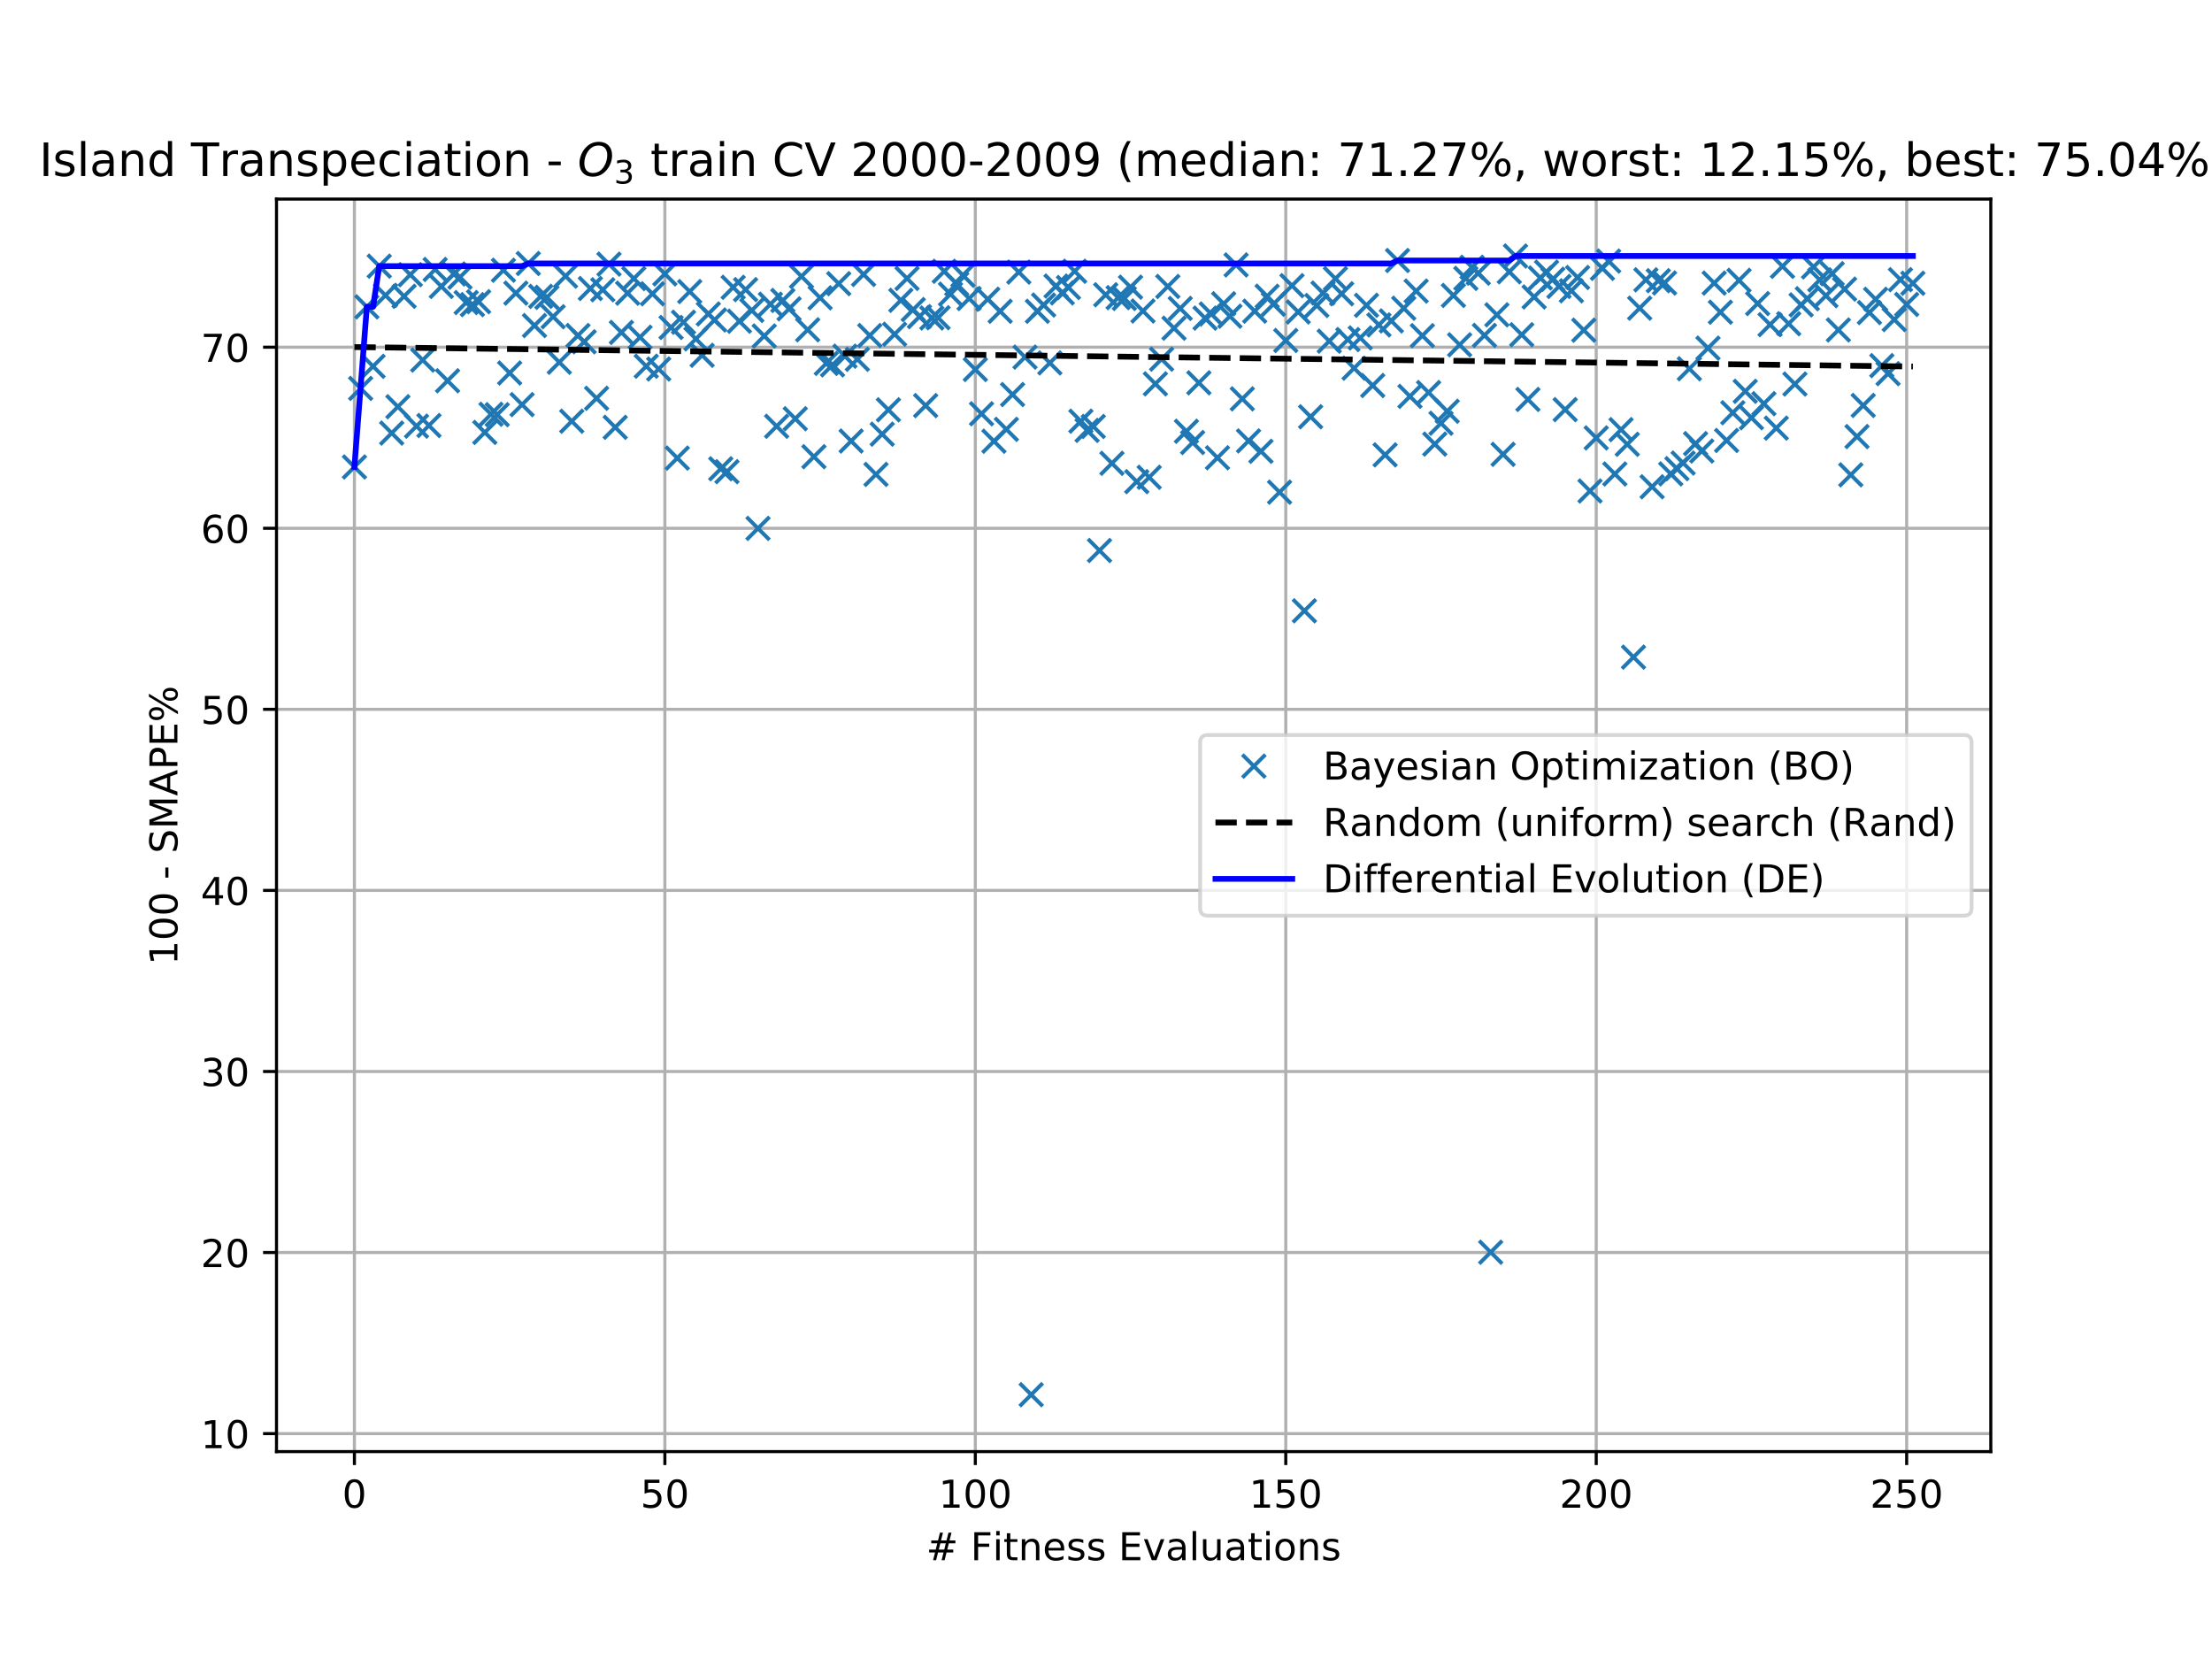 <?xml version="1.0" encoding="utf-8" standalone="no"?>
<!DOCTYPE svg PUBLIC "-//W3C//DTD SVG 1.1//EN"
  "http://www.w3.org/Graphics/SVG/1.1/DTD/svg11.dtd">
<!-- Created with matplotlib (https://matplotlib.org/) -->
<svg height="432pt" version="1.1" viewBox="0 0 576 432" width="576pt" xmlns="http://www.w3.org/2000/svg" xmlns:xlink="http://www.w3.org/1999/xlink">
 <defs>
  <style type="text/css">
*{stroke-linecap:butt;stroke-linejoin:round;white-space:pre;}
  </style>
 </defs>
 <g id="figure_1">
  <g id="patch_1">
   <path d="M 0 432 
L 576 432 
L 576 0 
L 0 0 
z
" style="fill:#ffffff;"/>
  </g>
  <g id="axes_1">
   <g id="patch_2">
    <path d="M 72 378 
L 518.4 378 
L 518.4 51.84 
L 72 51.84 
z
" style="fill:#ffffff;"/>
   </g>
   <g id="matplotlib.axis_1">
    <g id="xtick_1">
     <g id="line2d_1">
      <path clip-path="url(#p54bff164ed)" d="M 92.291 378 
L 92.291 51.84 
" style="fill:none;stroke:#b0b0b0;stroke-linecap:square;stroke-width:0.8;"/>
     </g>
     <g id="line2d_2">
      <defs>
       <path d="M 0 0 
L 0 3.5 
" id="me24f8f8ed5" style="stroke:#000000;stroke-width:0.8;"/>
      </defs>
      <g>
       <use style="stroke:#000000;stroke-width:0.8;" x="92.291" xlink:href="#me24f8f8ed5" y="378"/>
      </g>
     </g>
     <g id="text_1">
      <!-- 0 -->
      <defs>
       <path d="M 31.781 66.406 
Q 24.172 66.406 20.328 58.906 
Q 16.5 51.422 16.5 36.375 
Q 16.5 21.391 20.328 13.891 
Q 24.172 6.391 31.781 6.391 
Q 39.453 6.391 43.281 13.891 
Q 47.125 21.391 47.125 36.375 
Q 47.125 51.422 43.281 58.906 
Q 39.453 66.406 31.781 66.406 
z
M 31.781 74.219 
Q 44.047 74.219 50.516 64.516 
Q 56.984 54.828 56.984 36.375 
Q 56.984 17.969 50.516 8.266 
Q 44.047 -1.422 31.781 -1.422 
Q 19.531 -1.422 13.062 8.266 
Q 6.594 17.969 6.594 36.375 
Q 6.594 54.828 13.062 64.516 
Q 19.531 74.219 31.781 74.219 
z
" id="DejaVuSans-48"/>
      </defs>
      <g transform="translate(89.11 392.598)scale(0.1 -0.1)">
       <use xlink:href="#DejaVuSans-48"/>
      </g>
     </g>
    </g>
    <g id="xtick_2">
     <g id="line2d_3">
      <path clip-path="url(#p54bff164ed)" d="M 173.131 378 
L 173.131 51.84 
" style="fill:none;stroke:#b0b0b0;stroke-linecap:square;stroke-width:0.8;"/>
     </g>
     <g id="line2d_4">
      <g>
       <use style="stroke:#000000;stroke-width:0.8;" x="173.131" xlink:href="#me24f8f8ed5" y="378"/>
      </g>
     </g>
     <g id="text_2">
      <!-- 50 -->
      <defs>
       <path d="M 10.797 72.906 
L 49.516 72.906 
L 49.516 64.594 
L 19.828 64.594 
L 19.828 46.734 
Q 21.969 47.469 24.109 47.828 
Q 26.266 48.188 28.422 48.188 
Q 40.625 48.188 47.75 41.5 
Q 54.891 34.812 54.891 23.391 
Q 54.891 11.625 47.562 5.094 
Q 40.234 -1.422 26.906 -1.422 
Q 22.312 -1.422 17.547 -0.641 
Q 12.797 0.141 7.719 1.703 
L 7.719 11.625 
Q 12.109 9.234 16.797 8.062 
Q 21.484 6.891 26.703 6.891 
Q 35.156 6.891 40.078 11.328 
Q 45.016 15.766 45.016 23.391 
Q 45.016 31 40.078 35.438 
Q 35.156 39.891 26.703 39.891 
Q 22.75 39.891 18.812 39.016 
Q 14.891 38.141 10.797 36.281 
z
" id="DejaVuSans-53"/>
      </defs>
      <g transform="translate(166.769 392.598)scale(0.1 -0.1)">
       <use xlink:href="#DejaVuSans-53"/>
       <use x="63.623" xlink:href="#DejaVuSans-48"/>
      </g>
     </g>
    </g>
    <g id="xtick_3">
     <g id="line2d_5">
      <path clip-path="url(#p54bff164ed)" d="M 253.971 378 
L 253.971 51.84 
" style="fill:none;stroke:#b0b0b0;stroke-linecap:square;stroke-width:0.8;"/>
     </g>
     <g id="line2d_6">
      <g>
       <use style="stroke:#000000;stroke-width:0.8;" x="253.971" xlink:href="#me24f8f8ed5" y="378"/>
      </g>
     </g>
     <g id="text_3">
      <!-- 100 -->
      <defs>
       <path d="M 12.406 8.297 
L 28.516 8.297 
L 28.516 63.922 
L 10.984 60.406 
L 10.984 69.391 
L 28.422 72.906 
L 38.281 72.906 
L 38.281 8.297 
L 54.391 8.297 
L 54.391 0 
L 12.406 0 
z
" id="DejaVuSans-49"/>
      </defs>
      <g transform="translate(244.428 392.598)scale(0.1 -0.1)">
       <use xlink:href="#DejaVuSans-49"/>
       <use x="63.623" xlink:href="#DejaVuSans-48"/>
       <use x="127.246" xlink:href="#DejaVuSans-48"/>
      </g>
     </g>
    </g>
    <g id="xtick_4">
     <g id="line2d_7">
      <path clip-path="url(#p54bff164ed)" d="M 334.812 378 
L 334.812 51.84 
" style="fill:none;stroke:#b0b0b0;stroke-linecap:square;stroke-width:0.8;"/>
     </g>
     <g id="line2d_8">
      <g>
       <use style="stroke:#000000;stroke-width:0.8;" x="334.812" xlink:href="#me24f8f8ed5" y="378"/>
      </g>
     </g>
     <g id="text_4">
      <!-- 150 -->
      <g transform="translate(325.268 392.598)scale(0.1 -0.1)">
       <use xlink:href="#DejaVuSans-49"/>
       <use x="63.623" xlink:href="#DejaVuSans-53"/>
       <use x="127.246" xlink:href="#DejaVuSans-48"/>
      </g>
     </g>
    </g>
    <g id="xtick_5">
     <g id="line2d_9">
      <path clip-path="url(#p54bff164ed)" d="M 415.652 378 
L 415.652 51.84 
" style="fill:none;stroke:#b0b0b0;stroke-linecap:square;stroke-width:0.8;"/>
     </g>
     <g id="line2d_10">
      <g>
       <use style="stroke:#000000;stroke-width:0.8;" x="415.652" xlink:href="#me24f8f8ed5" y="378"/>
      </g>
     </g>
     <g id="text_5">
      <!-- 200 -->
      <defs>
       <path d="M 19.188 8.297 
L 53.609 8.297 
L 53.609 0 
L 7.328 0 
L 7.328 8.297 
Q 12.938 14.109 22.625 23.891 
Q 32.328 33.688 34.812 36.531 
Q 39.547 41.844 41.422 45.531 
Q 43.312 49.219 43.312 52.781 
Q 43.312 58.594 39.234 62.25 
Q 35.156 65.922 28.609 65.922 
Q 23.969 65.922 18.812 64.312 
Q 13.672 62.703 7.812 59.422 
L 7.812 69.391 
Q 13.766 71.781 18.938 73 
Q 24.125 74.219 28.422 74.219 
Q 39.75 74.219 46.484 68.547 
Q 53.219 62.891 53.219 53.422 
Q 53.219 48.922 51.531 44.891 
Q 49.859 40.875 45.406 35.406 
Q 44.188 33.984 37.641 27.219 
Q 31.109 20.453 19.188 8.297 
z
" id="DejaVuSans-50"/>
      </defs>
      <g transform="translate(406.108 392.598)scale(0.1 -0.1)">
       <use xlink:href="#DejaVuSans-50"/>
       <use x="63.623" xlink:href="#DejaVuSans-48"/>
       <use x="127.246" xlink:href="#DejaVuSans-48"/>
      </g>
     </g>
    </g>
    <g id="xtick_6">
     <g id="line2d_11">
      <path clip-path="url(#p54bff164ed)" d="M 496.492 378 
L 496.492 51.84 
" style="fill:none;stroke:#b0b0b0;stroke-linecap:square;stroke-width:0.8;"/>
     </g>
     <g id="line2d_12">
      <g>
       <use style="stroke:#000000;stroke-width:0.8;" x="496.492" xlink:href="#me24f8f8ed5" y="378"/>
      </g>
     </g>
     <g id="text_6">
      <!-- 250 -->
      <g transform="translate(486.949 392.598)scale(0.1 -0.1)">
       <use xlink:href="#DejaVuSans-50"/>
       <use x="63.623" xlink:href="#DejaVuSans-53"/>
       <use x="127.246" xlink:href="#DejaVuSans-48"/>
      </g>
     </g>
    </g>
    <g id="text_7">
     <!-- # Fitness Evaluations -->
     <defs>
      <path d="M 51.125 44 
L 36.922 44 
L 32.812 27.688 
L 47.125 27.688 
z
M 43.797 71.781 
L 38.719 51.516 
L 52.984 51.516 
L 58.109 71.781 
L 65.922 71.781 
L 60.891 51.516 
L 76.125 51.516 
L 76.125 44 
L 58.984 44 
L 54.984 27.688 
L 70.516 27.688 
L 70.516 20.219 
L 53.078 20.219 
L 48 0 
L 40.188 0 
L 45.219 20.219 
L 30.906 20.219 
L 25.875 0 
L 18.016 0 
L 23.094 20.219 
L 7.719 20.219 
L 7.719 27.688 
L 24.906 27.688 
L 29 44 
L 13.281 44 
L 13.281 51.516 
L 30.906 51.516 
L 35.891 71.781 
z
" id="DejaVuSans-35"/>
      <path id="DejaVuSans-32"/>
      <path d="M 9.812 72.906 
L 51.703 72.906 
L 51.703 64.594 
L 19.672 64.594 
L 19.672 43.109 
L 48.578 43.109 
L 48.578 34.812 
L 19.672 34.812 
L 19.672 0 
L 9.812 0 
z
" id="DejaVuSans-70"/>
      <path d="M 9.422 54.688 
L 18.406 54.688 
L 18.406 0 
L 9.422 0 
z
M 9.422 75.984 
L 18.406 75.984 
L 18.406 64.594 
L 9.422 64.594 
z
" id="DejaVuSans-105"/>
      <path d="M 18.312 70.219 
L 18.312 54.688 
L 36.812 54.688 
L 36.812 47.703 
L 18.312 47.703 
L 18.312 18.016 
Q 18.312 11.328 20.141 9.422 
Q 21.969 7.516 27.594 7.516 
L 36.812 7.516 
L 36.812 0 
L 27.594 0 
Q 17.188 0 13.234 3.875 
Q 9.281 7.766 9.281 18.016 
L 9.281 47.703 
L 2.688 47.703 
L 2.688 54.688 
L 9.281 54.688 
L 9.281 70.219 
z
" id="DejaVuSans-116"/>
      <path d="M 54.891 33.016 
L 54.891 0 
L 45.906 0 
L 45.906 32.719 
Q 45.906 40.484 42.875 44.328 
Q 39.844 48.188 33.797 48.188 
Q 26.516 48.188 22.312 43.547 
Q 18.109 38.922 18.109 30.906 
L 18.109 0 
L 9.078 0 
L 9.078 54.688 
L 18.109 54.688 
L 18.109 46.188 
Q 21.344 51.125 25.703 53.562 
Q 30.078 56 35.797 56 
Q 45.219 56 50.047 50.172 
Q 54.891 44.344 54.891 33.016 
z
" id="DejaVuSans-110"/>
      <path d="M 56.203 29.594 
L 56.203 25.203 
L 14.891 25.203 
Q 15.484 15.922 20.484 11.062 
Q 25.484 6.203 34.422 6.203 
Q 39.594 6.203 44.453 7.469 
Q 49.312 8.734 54.109 11.281 
L 54.109 2.781 
Q 49.266 0.734 44.188 -0.344 
Q 39.109 -1.422 33.891 -1.422 
Q 20.797 -1.422 13.156 6.188 
Q 5.516 13.812 5.516 26.812 
Q 5.516 40.234 12.766 48.109 
Q 20.016 56 32.328 56 
Q 43.359 56 49.781 48.891 
Q 56.203 41.797 56.203 29.594 
z
M 47.219 32.234 
Q 47.125 39.594 43.094 43.984 
Q 39.062 48.391 32.422 48.391 
Q 24.906 48.391 20.391 44.141 
Q 15.875 39.891 15.188 32.172 
z
" id="DejaVuSans-101"/>
      <path d="M 44.281 53.078 
L 44.281 44.578 
Q 40.484 46.531 36.375 47.5 
Q 32.281 48.484 27.875 48.484 
Q 21.188 48.484 17.844 46.438 
Q 14.5 44.391 14.5 40.281 
Q 14.5 37.156 16.891 35.375 
Q 19.281 33.594 26.516 31.984 
L 29.594 31.297 
Q 39.156 29.25 43.188 25.516 
Q 47.219 21.781 47.219 15.094 
Q 47.219 7.469 41.188 3.016 
Q 35.156 -1.422 24.609 -1.422 
Q 20.219 -1.422 15.453 -0.562 
Q 10.688 0.297 5.422 2 
L 5.422 11.281 
Q 10.406 8.688 15.234 7.391 
Q 20.062 6.109 24.812 6.109 
Q 31.156 6.109 34.562 8.281 
Q 37.984 10.453 37.984 14.406 
Q 37.984 18.062 35.516 20.016 
Q 33.062 21.969 24.703 23.781 
L 21.578 24.516 
Q 13.234 26.266 9.516 29.906 
Q 5.812 33.547 5.812 39.891 
Q 5.812 47.609 11.281 51.797 
Q 16.75 56 26.812 56 
Q 31.781 56 36.172 55.266 
Q 40.578 54.547 44.281 53.078 
z
" id="DejaVuSans-115"/>
      <path d="M 9.812 72.906 
L 55.906 72.906 
L 55.906 64.594 
L 19.672 64.594 
L 19.672 43.016 
L 54.391 43.016 
L 54.391 34.719 
L 19.672 34.719 
L 19.672 8.297 
L 56.781 8.297 
L 56.781 0 
L 9.812 0 
z
" id="DejaVuSans-69"/>
      <path d="M 2.984 54.688 
L 12.5 54.688 
L 29.594 8.797 
L 46.688 54.688 
L 56.203 54.688 
L 35.688 0 
L 23.484 0 
z
" id="DejaVuSans-118"/>
      <path d="M 34.281 27.484 
Q 23.391 27.484 19.188 25 
Q 14.984 22.516 14.984 16.5 
Q 14.984 11.719 18.141 8.906 
Q 21.297 6.109 26.703 6.109 
Q 34.188 6.109 38.703 11.406 
Q 43.219 16.703 43.219 25.484 
L 43.219 27.484 
z
M 52.203 31.203 
L 52.203 0 
L 43.219 0 
L 43.219 8.297 
Q 40.141 3.328 35.547 0.953 
Q 30.953 -1.422 24.312 -1.422 
Q 15.922 -1.422 10.953 3.297 
Q 6 8.016 6 15.922 
Q 6 25.141 12.172 29.828 
Q 18.359 34.516 30.609 34.516 
L 43.219 34.516 
L 43.219 35.406 
Q 43.219 41.609 39.141 45 
Q 35.062 48.391 27.688 48.391 
Q 23 48.391 18.547 47.266 
Q 14.109 46.141 10.016 43.891 
L 10.016 52.203 
Q 14.938 54.109 19.578 55.047 
Q 24.219 56 28.609 56 
Q 40.484 56 46.344 49.844 
Q 52.203 43.703 52.203 31.203 
z
" id="DejaVuSans-97"/>
      <path d="M 9.422 75.984 
L 18.406 75.984 
L 18.406 0 
L 9.422 0 
z
" id="DejaVuSans-108"/>
      <path d="M 8.5 21.578 
L 8.5 54.688 
L 17.484 54.688 
L 17.484 21.922 
Q 17.484 14.156 20.5 10.266 
Q 23.531 6.391 29.594 6.391 
Q 36.859 6.391 41.078 11.031 
Q 45.312 15.672 45.312 23.688 
L 45.312 54.688 
L 54.297 54.688 
L 54.297 0 
L 45.312 0 
L 45.312 8.406 
Q 42.047 3.422 37.719 1 
Q 33.406 -1.422 27.688 -1.422 
Q 18.266 -1.422 13.375 4.438 
Q 8.5 10.297 8.5 21.578 
z
M 31.109 56 
z
" id="DejaVuSans-117"/>
      <path d="M 30.609 48.391 
Q 23.391 48.391 19.188 42.75 
Q 14.984 37.109 14.984 27.297 
Q 14.984 17.484 19.156 11.844 
Q 23.344 6.203 30.609 6.203 
Q 37.797 6.203 41.984 11.859 
Q 46.188 17.531 46.188 27.297 
Q 46.188 37.016 41.984 42.703 
Q 37.797 48.391 30.609 48.391 
z
M 30.609 56 
Q 42.328 56 49.016 48.375 
Q 55.719 40.766 55.719 27.297 
Q 55.719 13.875 49.016 6.219 
Q 42.328 -1.422 30.609 -1.422 
Q 18.844 -1.422 12.172 6.219 
Q 5.516 13.875 5.516 27.297 
Q 5.516 40.766 12.172 48.375 
Q 18.844 56 30.609 56 
z
" id="DejaVuSans-111"/>
     </defs>
     <g transform="translate(241.171 406.277)scale(0.1 -0.1)">
      <use xlink:href="#DejaVuSans-35"/>
      <use x="83.789" xlink:href="#DejaVuSans-32"/>
      <use x="115.576" xlink:href="#DejaVuSans-70"/>
      <use x="172.986" xlink:href="#DejaVuSans-105"/>
      <use x="200.77" xlink:href="#DejaVuSans-116"/>
      <use x="239.979" xlink:href="#DejaVuSans-110"/>
      <use x="303.357" xlink:href="#DejaVuSans-101"/>
      <use x="364.881" xlink:href="#DejaVuSans-115"/>
      <use x="416.98" xlink:href="#DejaVuSans-115"/>
      <use x="469.08" xlink:href="#DejaVuSans-32"/>
      <use x="500.867" xlink:href="#DejaVuSans-69"/>
      <use x="564.051" xlink:href="#DejaVuSans-118"/>
      <use x="623.23" xlink:href="#DejaVuSans-97"/>
      <use x="684.51" xlink:href="#DejaVuSans-108"/>
      <use x="712.293" xlink:href="#DejaVuSans-117"/>
      <use x="775.672" xlink:href="#DejaVuSans-97"/>
      <use x="836.951" xlink:href="#DejaVuSans-116"/>
      <use x="876.16" xlink:href="#DejaVuSans-105"/>
      <use x="903.943" xlink:href="#DejaVuSans-111"/>
      <use x="965.125" xlink:href="#DejaVuSans-110"/>
      <use x="1028.504" xlink:href="#DejaVuSans-115"/>
     </g>
    </g>
   </g>
   <g id="matplotlib.axis_2">
    <g id="ytick_1">
     <g id="line2d_13">
      <path clip-path="url(#p54bff164ed)" d="M 72 373.304 
L 518.4 373.304 
" style="fill:none;stroke:#b0b0b0;stroke-linecap:square;stroke-width:0.8;"/>
     </g>
     <g id="line2d_14">
      <defs>
       <path d="M 0 0 
L -3.5 0 
" id="m79a95d7336" style="stroke:#000000;stroke-width:0.8;"/>
      </defs>
      <g>
       <use style="stroke:#000000;stroke-width:0.8;" x="72" xlink:href="#m79a95d7336" y="373.304"/>
      </g>
     </g>
     <g id="text_8">
      <!-- 10 -->
      <g transform="translate(52.275 377.103)scale(0.1 -0.1)">
       <use xlink:href="#DejaVuSans-49"/>
       <use x="63.623" xlink:href="#DejaVuSans-48"/>
      </g>
     </g>
    </g>
    <g id="ytick_2">
     <g id="line2d_15">
      <path clip-path="url(#p54bff164ed)" d="M 72 326.156 
L 518.4 326.156 
" style="fill:none;stroke:#b0b0b0;stroke-linecap:square;stroke-width:0.8;"/>
     </g>
     <g id="line2d_16">
      <g>
       <use style="stroke:#000000;stroke-width:0.8;" x="72" xlink:href="#m79a95d7336" y="326.156"/>
      </g>
     </g>
     <g id="text_9">
      <!-- 20 -->
      <g transform="translate(52.275 329.955)scale(0.1 -0.1)">
       <use xlink:href="#DejaVuSans-50"/>
       <use x="63.623" xlink:href="#DejaVuSans-48"/>
      </g>
     </g>
    </g>
    <g id="ytick_3">
     <g id="line2d_17">
      <path clip-path="url(#p54bff164ed)" d="M 72 279.007 
L 518.4 279.007 
" style="fill:none;stroke:#b0b0b0;stroke-linecap:square;stroke-width:0.8;"/>
     </g>
     <g id="line2d_18">
      <g>
       <use style="stroke:#000000;stroke-width:0.8;" x="72" xlink:href="#m79a95d7336" y="279.007"/>
      </g>
     </g>
     <g id="text_10">
      <!-- 30 -->
      <defs>
       <path d="M 40.578 39.312 
Q 47.656 37.797 51.625 33 
Q 55.609 28.219 55.609 21.188 
Q 55.609 10.406 48.188 4.484 
Q 40.766 -1.422 27.094 -1.422 
Q 22.516 -1.422 17.656 -0.516 
Q 12.797 0.391 7.625 2.203 
L 7.625 11.719 
Q 11.719 9.328 16.594 8.109 
Q 21.484 6.891 26.812 6.891 
Q 36.078 6.891 40.938 10.547 
Q 45.797 14.203 45.797 21.188 
Q 45.797 27.641 41.281 31.266 
Q 36.766 34.906 28.719 34.906 
L 20.219 34.906 
L 20.219 43.016 
L 29.109 43.016 
Q 36.375 43.016 40.234 45.922 
Q 44.094 48.828 44.094 54.297 
Q 44.094 59.906 40.109 62.906 
Q 36.141 65.922 28.719 65.922 
Q 24.656 65.922 20.016 65.031 
Q 15.375 64.156 9.812 62.312 
L 9.812 71.094 
Q 15.438 72.656 20.344 73.438 
Q 25.25 74.219 29.594 74.219 
Q 40.828 74.219 47.359 69.109 
Q 53.906 64.016 53.906 55.328 
Q 53.906 49.266 50.438 45.094 
Q 46.969 40.922 40.578 39.312 
z
" id="DejaVuSans-51"/>
      </defs>
      <g transform="translate(52.275 282.807)scale(0.1 -0.1)">
       <use xlink:href="#DejaVuSans-51"/>
       <use x="63.623" xlink:href="#DejaVuSans-48"/>
      </g>
     </g>
    </g>
    <g id="ytick_4">
     <g id="line2d_19">
      <path clip-path="url(#p54bff164ed)" d="M 72 231.859 
L 518.4 231.859 
" style="fill:none;stroke:#b0b0b0;stroke-linecap:square;stroke-width:0.8;"/>
     </g>
     <g id="line2d_20">
      <g>
       <use style="stroke:#000000;stroke-width:0.8;" x="72" xlink:href="#m79a95d7336" y="231.859"/>
      </g>
     </g>
     <g id="text_11">
      <!-- 40 -->
      <defs>
       <path d="M 37.797 64.312 
L 12.891 25.391 
L 37.797 25.391 
z
M 35.203 72.906 
L 47.609 72.906 
L 47.609 25.391 
L 58.016 25.391 
L 58.016 17.188 
L 47.609 17.188 
L 47.609 0 
L 37.797 0 
L 37.797 17.188 
L 4.891 17.188 
L 4.891 26.703 
z
" id="DejaVuSans-52"/>
      </defs>
      <g transform="translate(52.275 235.658)scale(0.1 -0.1)">
       <use xlink:href="#DejaVuSans-52"/>
       <use x="63.623" xlink:href="#DejaVuSans-48"/>
      </g>
     </g>
    </g>
    <g id="ytick_5">
     <g id="line2d_21">
      <path clip-path="url(#p54bff164ed)" d="M 72 184.711 
L 518.4 184.711 
" style="fill:none;stroke:#b0b0b0;stroke-linecap:square;stroke-width:0.8;"/>
     </g>
     <g id="line2d_22">
      <g>
       <use style="stroke:#000000;stroke-width:0.8;" x="72" xlink:href="#m79a95d7336" y="184.711"/>
      </g>
     </g>
     <g id="text_12">
      <!-- 50 -->
      <g transform="translate(52.275 188.51)scale(0.1 -0.1)">
       <use xlink:href="#DejaVuSans-53"/>
       <use x="63.623" xlink:href="#DejaVuSans-48"/>
      </g>
     </g>
    </g>
    <g id="ytick_6">
     <g id="line2d_23">
      <path clip-path="url(#p54bff164ed)" d="M 72 137.563 
L 518.4 137.563 
" style="fill:none;stroke:#b0b0b0;stroke-linecap:square;stroke-width:0.8;"/>
     </g>
     <g id="line2d_24">
      <g>
       <use style="stroke:#000000;stroke-width:0.8;" x="72" xlink:href="#m79a95d7336" y="137.563"/>
      </g>
     </g>
     <g id="text_13">
      <!-- 60 -->
      <defs>
       <path d="M 33.016 40.375 
Q 26.375 40.375 22.484 35.828 
Q 18.609 31.297 18.609 23.391 
Q 18.609 15.531 22.484 10.953 
Q 26.375 6.391 33.016 6.391 
Q 39.656 6.391 43.531 10.953 
Q 47.406 15.531 47.406 23.391 
Q 47.406 31.297 43.531 35.828 
Q 39.656 40.375 33.016 40.375 
z
M 52.594 71.297 
L 52.594 62.312 
Q 48.875 64.062 45.094 64.984 
Q 41.312 65.922 37.594 65.922 
Q 27.828 65.922 22.672 59.328 
Q 17.531 52.734 16.797 39.406 
Q 19.672 43.656 24.016 45.922 
Q 28.375 48.188 33.594 48.188 
Q 44.578 48.188 50.953 41.516 
Q 57.328 34.859 57.328 23.391 
Q 57.328 12.156 50.688 5.359 
Q 44.047 -1.422 33.016 -1.422 
Q 20.359 -1.422 13.672 8.266 
Q 6.984 17.969 6.984 36.375 
Q 6.984 53.656 15.188 63.938 
Q 23.391 74.219 37.203 74.219 
Q 40.922 74.219 44.703 73.484 
Q 48.484 72.75 52.594 71.297 
z
" id="DejaVuSans-54"/>
      </defs>
      <g transform="translate(52.275 141.362)scale(0.1 -0.1)">
       <use xlink:href="#DejaVuSans-54"/>
       <use x="63.623" xlink:href="#DejaVuSans-48"/>
      </g>
     </g>
    </g>
    <g id="ytick_7">
     <g id="line2d_25">
      <path clip-path="url(#p54bff164ed)" d="M 72 90.414 
L 518.4 90.414 
" style="fill:none;stroke:#b0b0b0;stroke-linecap:square;stroke-width:0.8;"/>
     </g>
     <g id="line2d_26">
      <g>
       <use style="stroke:#000000;stroke-width:0.8;" x="72" xlink:href="#m79a95d7336" y="90.414"/>
      </g>
     </g>
     <g id="text_14">
      <!-- 70 -->
      <defs>
       <path d="M 8.203 72.906 
L 55.078 72.906 
L 55.078 68.703 
L 28.609 0 
L 18.312 0 
L 43.219 64.594 
L 8.203 64.594 
z
" id="DejaVuSans-55"/>
      </defs>
      <g transform="translate(52.275 94.214)scale(0.1 -0.1)">
       <use xlink:href="#DejaVuSans-55"/>
       <use x="63.623" xlink:href="#DejaVuSans-48"/>
      </g>
     </g>
    </g>
    <g id="text_15">
     <!-- 100 - SMAPE% -->
     <defs>
      <path d="M 4.891 31.391 
L 31.203 31.391 
L 31.203 23.391 
L 4.891 23.391 
z
" id="DejaVuSans-45"/>
      <path d="M 53.516 70.516 
L 53.516 60.891 
Q 47.906 63.578 42.922 64.891 
Q 37.938 66.219 33.297 66.219 
Q 25.25 66.219 20.875 63.094 
Q 16.5 59.969 16.5 54.203 
Q 16.5 49.359 19.406 46.891 
Q 22.312 44.438 30.422 42.922 
L 36.375 41.703 
Q 47.406 39.594 52.656 34.297 
Q 57.906 29 57.906 20.125 
Q 57.906 9.516 50.797 4.047 
Q 43.703 -1.422 29.984 -1.422 
Q 24.812 -1.422 18.969 -0.25 
Q 13.141 0.922 6.891 3.219 
L 6.891 13.375 
Q 12.891 10.016 18.656 8.297 
Q 24.422 6.594 29.984 6.594 
Q 38.422 6.594 43.016 9.906 
Q 47.609 13.234 47.609 19.391 
Q 47.609 24.75 44.312 27.781 
Q 41.016 30.812 33.5 32.328 
L 27.484 33.5 
Q 16.453 35.688 11.516 40.375 
Q 6.594 45.062 6.594 53.422 
Q 6.594 63.094 13.406 68.656 
Q 20.219 74.219 32.172 74.219 
Q 37.312 74.219 42.625 73.281 
Q 47.953 72.359 53.516 70.516 
z
" id="DejaVuSans-83"/>
      <path d="M 9.812 72.906 
L 24.516 72.906 
L 43.109 23.297 
L 61.812 72.906 
L 76.516 72.906 
L 76.516 0 
L 66.891 0 
L 66.891 64.016 
L 48.094 14.016 
L 38.188 14.016 
L 19.391 64.016 
L 19.391 0 
L 9.812 0 
z
" id="DejaVuSans-77"/>
      <path d="M 34.188 63.188 
L 20.797 26.906 
L 47.609 26.906 
z
M 28.609 72.906 
L 39.797 72.906 
L 67.578 0 
L 57.328 0 
L 50.688 18.703 
L 17.828 18.703 
L 11.188 0 
L 0.781 0 
z
" id="DejaVuSans-65"/>
      <path d="M 19.672 64.797 
L 19.672 37.406 
L 32.078 37.406 
Q 38.969 37.406 42.719 40.969 
Q 46.484 44.531 46.484 51.125 
Q 46.484 57.672 42.719 61.234 
Q 38.969 64.797 32.078 64.797 
z
M 9.812 72.906 
L 32.078 72.906 
Q 44.344 72.906 50.609 67.359 
Q 56.891 61.812 56.891 51.125 
Q 56.891 40.328 50.609 34.812 
Q 44.344 29.297 32.078 29.297 
L 19.672 29.297 
L 19.672 0 
L 9.812 0 
z
" id="DejaVuSans-80"/>
      <path d="M 72.703 32.078 
Q 68.453 32.078 66.031 28.469 
Q 63.625 24.859 63.625 18.406 
Q 63.625 12.062 66.031 8.422 
Q 68.453 4.781 72.703 4.781 
Q 76.859 4.781 79.266 8.422 
Q 81.688 12.062 81.688 18.406 
Q 81.688 24.812 79.266 28.438 
Q 76.859 32.078 72.703 32.078 
z
M 72.703 38.281 
Q 80.422 38.281 84.953 32.906 
Q 89.5 27.547 89.5 18.406 
Q 89.5 9.281 84.938 3.922 
Q 80.375 -1.422 72.703 -1.422 
Q 64.891 -1.422 60.344 3.922 
Q 55.812 9.281 55.812 18.406 
Q 55.812 27.594 60.375 32.938 
Q 64.938 38.281 72.703 38.281 
z
M 22.312 68.016 
Q 18.109 68.016 15.688 64.375 
Q 13.281 60.75 13.281 54.391 
Q 13.281 47.953 15.672 44.328 
Q 18.062 40.719 22.312 40.719 
Q 26.562 40.719 28.969 44.328 
Q 31.391 47.953 31.391 54.391 
Q 31.391 60.688 28.953 64.344 
Q 26.516 68.016 22.312 68.016 
z
M 66.406 74.219 
L 74.219 74.219 
L 28.609 -1.422 
L 20.797 -1.422 
z
M 22.312 74.219 
Q 30.031 74.219 34.609 68.875 
Q 39.203 63.531 39.203 54.391 
Q 39.203 45.172 34.641 39.844 
Q 30.078 34.516 22.312 34.516 
Q 14.547 34.516 10.031 39.859 
Q 5.516 45.219 5.516 54.391 
Q 5.516 63.484 10.047 68.844 
Q 14.594 74.219 22.312 74.219 
z
" id="DejaVuSans-37"/>
     </defs>
     <g transform="translate(46.195 251.279)rotate(-90)scale(0.1 -0.1)">
      <use xlink:href="#DejaVuSans-49"/>
      <use x="63.623" xlink:href="#DejaVuSans-48"/>
      <use x="127.246" xlink:href="#DejaVuSans-48"/>
      <use x="190.869" xlink:href="#DejaVuSans-32"/>
      <use x="222.656" xlink:href="#DejaVuSans-45"/>
      <use x="258.74" xlink:href="#DejaVuSans-32"/>
      <use x="290.527" xlink:href="#DejaVuSans-83"/>
      <use x="354.004" xlink:href="#DejaVuSans-77"/>
      <use x="440.283" xlink:href="#DejaVuSans-65"/>
      <use x="508.691" xlink:href="#DejaVuSans-80"/>
      <use x="568.994" xlink:href="#DejaVuSans-69"/>
      <use x="632.178" xlink:href="#DejaVuSans-37"/>
     </g>
    </g>
   </g>
   <g id="line2d_27">
    <defs>
     <path d="M -3 3 
L 3 -3 
M -3 -3 
L 3 3 
" id="ma70110db17" style="stroke:#1f77b4;"/>
    </defs>
    <g clip-path="url(#p54bff164ed)">
     <use style="fill:#1f77b4;stroke:#1f77b4;" x="92.291" xlink:href="#ma70110db17" y="121.595"/>
     <use style="fill:#1f77b4;stroke:#1f77b4;" x="93.908" xlink:href="#ma70110db17" y="101.141"/>
     <use style="fill:#1f77b4;stroke:#1f77b4;" x="95.525" xlink:href="#ma70110db17" y="79.905"/>
     <use style="fill:#1f77b4;stroke:#1f77b4;" x="97.141" xlink:href="#ma70110db17" y="95.387"/>
     <use style="fill:#1f77b4;stroke:#1f77b4;" x="98.758" xlink:href="#ma70110db17" y="69.302"/>
     <use style="fill:#1f77b4;stroke:#1f77b4;" x="100.375" xlink:href="#ma70110db17" y="76.911"/>
     <use style="fill:#1f77b4;stroke:#1f77b4;" x="101.992" xlink:href="#ma70110db17" y="112.773"/>
     <use style="fill:#1f77b4;stroke:#1f77b4;" x="103.609" xlink:href="#ma70110db17" y="105.914"/>
     <use style="fill:#1f77b4;stroke:#1f77b4;" x="105.225" xlink:href="#ma70110db17" y="77.155"/>
     <use style="fill:#1f77b4;stroke:#1f77b4;" x="106.842" xlink:href="#ma70110db17" y="71.528"/>
     <use style="fill:#1f77b4;stroke:#1f77b4;" x="108.459" xlink:href="#ma70110db17" y="110.964"/>
     <use style="fill:#1f77b4;stroke:#1f77b4;" x="110.076" xlink:href="#ma70110db17" y="93.763"/>
     <use style="fill:#1f77b4;stroke:#1f77b4;" x="111.693" xlink:href="#ma70110db17" y="110.803"/>
     <use style="fill:#1f77b4;stroke:#1f77b4;" x="113.309" xlink:href="#ma70110db17" y="70.166"/>
     <use style="fill:#1f77b4;stroke:#1f77b4;" x="114.926" xlink:href="#ma70110db17" y="74.588"/>
     <use style="fill:#1f77b4;stroke:#1f77b4;" x="116.543" xlink:href="#ma70110db17" y="99.151"/>
     <use style="fill:#1f77b4;stroke:#1f77b4;" x="118.16" xlink:href="#ma70110db17" y="71.339"/>
     <use style="fill:#1f77b4;stroke:#1f77b4;" x="119.777" xlink:href="#ma70110db17" y="72.177"/>
     <use style="fill:#1f77b4;stroke:#1f77b4;" x="121.393" xlink:href="#ma70110db17" y="78.786"/>
     <use style="fill:#1f77b4;stroke:#1f77b4;" x="123.01" xlink:href="#ma70110db17" y="79.324"/>
     <use style="fill:#1f77b4;stroke:#1f77b4;" x="124.627" xlink:href="#ma70110db17" y="78.563"/>
     <use style="fill:#1f77b4;stroke:#1f77b4;" x="126.244" xlink:href="#ma70110db17" y="112.603"/>
     <use style="fill:#1f77b4;stroke:#1f77b4;" x="127.861" xlink:href="#ma70110db17" y="107.87"/>
     <use style="fill:#1f77b4;stroke:#1f77b4;" x="129.477" xlink:href="#ma70110db17" y="107.974"/>
     <use style="fill:#1f77b4;stroke:#1f77b4;" x="131.094" xlink:href="#ma70110db17" y="70.362"/>
     <use style="fill:#1f77b4;stroke:#1f77b4;" x="132.711" xlink:href="#ma70110db17" y="97.126"/>
     <use style="fill:#1f77b4;stroke:#1f77b4;" x="134.328" xlink:href="#ma70110db17" y="76.325"/>
     <use style="fill:#1f77b4;stroke:#1f77b4;" x="135.945" xlink:href="#ma70110db17" y="105.357"/>
     <use style="fill:#1f77b4;stroke:#1f77b4;" x="137.561" xlink:href="#ma70110db17" y="68.613"/>
     <use style="fill:#1f77b4;stroke:#1f77b4;" x="139.178" xlink:href="#ma70110db17" y="84.771"/>
     <use style="fill:#1f77b4;stroke:#1f77b4;" x="140.795" xlink:href="#ma70110db17" y="77.167"/>
     <use style="fill:#1f77b4;stroke:#1f77b4;" x="142.412" xlink:href="#ma70110db17" y="77.425"/>
     <use style="fill:#1f77b4;stroke:#1f77b4;" x="144.029" xlink:href="#ma70110db17" y="82.479"/>
     <use style="fill:#1f77b4;stroke:#1f77b4;" x="145.645" xlink:href="#ma70110db17" y="94.332"/>
     <use style="fill:#1f77b4;stroke:#1f77b4;" x="147.262" xlink:href="#ma70110db17" y="71.91"/>
     <use style="fill:#1f77b4;stroke:#1f77b4;" x="148.879" xlink:href="#ma70110db17" y="109.682"/>
     <use style="fill:#1f77b4;stroke:#1f77b4;" x="150.496" xlink:href="#ma70110db17" y="87.367"/>
     <use style="fill:#1f77b4;stroke:#1f77b4;" x="152.113" xlink:href="#ma70110db17" y="89.006"/>
     <use style="fill:#1f77b4;stroke:#1f77b4;" x="153.73" xlink:href="#ma70110db17" y="75.127"/>
     <use style="fill:#1f77b4;stroke:#1f77b4;" x="155.346" xlink:href="#ma70110db17" y="103.715"/>
     <use style="fill:#1f77b4;stroke:#1f77b4;" x="156.963" xlink:href="#ma70110db17" y="75.456"/>
     <use style="fill:#1f77b4;stroke:#1f77b4;" x="158.58" xlink:href="#ma70110db17" y="68.781"/>
     <use style="fill:#1f77b4;stroke:#1f77b4;" x="160.197" xlink:href="#ma70110db17" y="111.266"/>
     <use style="fill:#1f77b4;stroke:#1f77b4;" x="161.814" xlink:href="#ma70110db17" y="86.558"/>
     <use style="fill:#1f77b4;stroke:#1f77b4;" x="163.43" xlink:href="#ma70110db17" y="76.343"/>
     <use style="fill:#1f77b4;stroke:#1f77b4;" x="165.047" xlink:href="#ma70110db17" y="72.536"/>
     <use style="fill:#1f77b4;stroke:#1f77b4;" x="166.664" xlink:href="#ma70110db17" y="87.812"/>
     <use style="fill:#1f77b4;stroke:#1f77b4;" x="168.281" xlink:href="#ma70110db17" y="95.356"/>
     <use style="fill:#1f77b4;stroke:#1f77b4;" x="169.898" xlink:href="#ma70110db17" y="76.5"/>
     <use style="fill:#1f77b4;stroke:#1f77b4;" x="171.514" xlink:href="#ma70110db17" y="96.086"/>
     <use style="fill:#1f77b4;stroke:#1f77b4;" x="173.131" xlink:href="#ma70110db17" y="71.32"/>
     <use style="fill:#1f77b4;stroke:#1f77b4;" x="174.748" xlink:href="#ma70110db17" y="85.267"/>
     <use style="fill:#1f77b4;stroke:#1f77b4;" x="176.365" xlink:href="#ma70110db17" y="119.283"/>
     <use style="fill:#1f77b4;stroke:#1f77b4;" x="177.982" xlink:href="#ma70110db17" y="83.908"/>
     <use style="fill:#1f77b4;stroke:#1f77b4;" x="179.598" xlink:href="#ma70110db17" y="75.921"/>
     <use style="fill:#1f77b4;stroke:#1f77b4;" x="181.215" xlink:href="#ma70110db17" y="88.258"/>
     <use style="fill:#1f77b4;stroke:#1f77b4;" x="182.832" xlink:href="#ma70110db17" y="92.515"/>
     <use style="fill:#1f77b4;stroke:#1f77b4;" x="184.449" xlink:href="#ma70110db17" y="81.75"/>
     <use style="fill:#1f77b4;stroke:#1f77b4;" x="186.066" xlink:href="#ma70110db17" y="83.319"/>
     <use style="fill:#1f77b4;stroke:#1f77b4;" x="187.682" xlink:href="#ma70110db17" y="122.068"/>
     <use style="fill:#1f77b4;stroke:#1f77b4;" x="189.299" xlink:href="#ma70110db17" y="122.823"/>
     <use style="fill:#1f77b4;stroke:#1f77b4;" x="190.916" xlink:href="#ma70110db17" y="74.814"/>
     <use style="fill:#1f77b4;stroke:#1f77b4;" x="192.533" xlink:href="#ma70110db17" y="83.644"/>
     <use style="fill:#1f77b4;stroke:#1f77b4;" x="194.15" xlink:href="#ma70110db17" y="75.417"/>
     <use style="fill:#1f77b4;stroke:#1f77b4;" x="195.766" xlink:href="#ma70110db17" y="80.835"/>
     <use style="fill:#1f77b4;stroke:#1f77b4;" x="197.383" xlink:href="#ma70110db17" y="137.59"/>
     <use style="fill:#1f77b4;stroke:#1f77b4;" x="199" xlink:href="#ma70110db17" y="87.487"/>
     <use style="fill:#1f77b4;stroke:#1f77b4;" x="200.617" xlink:href="#ma70110db17" y="79.211"/>
     <use style="fill:#1f77b4;stroke:#1f77b4;" x="202.234" xlink:href="#ma70110db17" y="110.997"/>
     <use style="fill:#1f77b4;stroke:#1f77b4;" x="203.85" xlink:href="#ma70110db17" y="78.237"/>
     <use style="fill:#1f77b4;stroke:#1f77b4;" x="205.467" xlink:href="#ma70110db17" y="80.424"/>
     <use style="fill:#1f77b4;stroke:#1f77b4;" x="207.084" xlink:href="#ma70110db17" y="109.036"/>
     <use style="fill:#1f77b4;stroke:#1f77b4;" x="208.701" xlink:href="#ma70110db17" y="71.978"/>
     <use style="fill:#1f77b4;stroke:#1f77b4;" x="210.318" xlink:href="#ma70110db17" y="85.874"/>
     <use style="fill:#1f77b4;stroke:#1f77b4;" x="211.935" xlink:href="#ma70110db17" y="118.922"/>
     <use style="fill:#1f77b4;stroke:#1f77b4;" x="213.551" xlink:href="#ma70110db17" y="77.548"/>
     <use style="fill:#1f77b4;stroke:#1f77b4;" x="215.168" xlink:href="#ma70110db17" y="94.624"/>
     <use style="fill:#1f77b4;stroke:#1f77b4;" x="216.785" xlink:href="#ma70110db17" y="95.014"/>
     <use style="fill:#1f77b4;stroke:#1f77b4;" x="218.402" xlink:href="#ma70110db17" y="73.863"/>
     <use style="fill:#1f77b4;stroke:#1f77b4;" x="220.019" xlink:href="#ma70110db17" y="92.748"/>
     <use style="fill:#1f77b4;stroke:#1f77b4;" x="221.635" xlink:href="#ma70110db17" y="114.846"/>
     <use style="fill:#1f77b4;stroke:#1f77b4;" x="223.252" xlink:href="#ma70110db17" y="93.552"/>
     <use style="fill:#1f77b4;stroke:#1f77b4;" x="224.869" xlink:href="#ma70110db17" y="71.464"/>
     <use style="fill:#1f77b4;stroke:#1f77b4;" x="226.486" xlink:href="#ma70110db17" y="87.367"/>
     <use style="fill:#1f77b4;stroke:#1f77b4;" x="228.103" xlink:href="#ma70110db17" y="123.531"/>
     <use style="fill:#1f77b4;stroke:#1f77b4;" x="229.719" xlink:href="#ma70110db17" y="113.051"/>
     <use style="fill:#1f77b4;stroke:#1f77b4;" x="231.336" xlink:href="#ma70110db17" y="106.714"/>
     <use style="fill:#1f77b4;stroke:#1f77b4;" x="232.953" xlink:href="#ma70110db17" y="87.03"/>
     <use style="fill:#1f77b4;stroke:#1f77b4;" x="234.57" xlink:href="#ma70110db17" y="78.201"/>
     <use style="fill:#1f77b4;stroke:#1f77b4;" x="236.187" xlink:href="#ma70110db17" y="72.504"/>
     <use style="fill:#1f77b4;stroke:#1f77b4;" x="237.803" xlink:href="#ma70110db17" y="80.606"/>
     <use style="fill:#1f77b4;stroke:#1f77b4;" x="239.42" xlink:href="#ma70110db17" y="82.45"/>
     <use style="fill:#1f77b4;stroke:#1f77b4;" x="241.037" xlink:href="#ma70110db17" y="105.615"/>
     <use style="fill:#1f77b4;stroke:#1f77b4;" x="242.654" xlink:href="#ma70110db17" y="82.807"/>
     <use style="fill:#1f77b4;stroke:#1f77b4;" x="244.271" xlink:href="#ma70110db17" y="82.732"/>
     <use style="fill:#1f77b4;stroke:#1f77b4;" x="245.887" xlink:href="#ma70110db17" y="70.647"/>
     <use style="fill:#1f77b4;stroke:#1f77b4;" x="247.504" xlink:href="#ma70110db17" y="76.592"/>
     <use style="fill:#1f77b4;stroke:#1f77b4;" x="249.121" xlink:href="#ma70110db17" y="73.935"/>
     <use style="fill:#1f77b4;stroke:#1f77b4;" x="250.738" xlink:href="#ma70110db17" y="71.667"/>
     <use style="fill:#1f77b4;stroke:#1f77b4;" x="252.355" xlink:href="#ma70110db17" y="77.734"/>
     <use style="fill:#1f77b4;stroke:#1f77b4;" x="253.971" xlink:href="#ma70110db17" y="96.214"/>
     <use style="fill:#1f77b4;stroke:#1f77b4;" x="255.588" xlink:href="#ma70110db17" y="107.744"/>
     <use style="fill:#1f77b4;stroke:#1f77b4;" x="257.205" xlink:href="#ma70110db17" y="77.915"/>
     <use style="fill:#1f77b4;stroke:#1f77b4;" x="258.822" xlink:href="#ma70110db17" y="114.89"/>
     <use style="fill:#1f77b4;stroke:#1f77b4;" x="260.439" xlink:href="#ma70110db17" y="81.055"/>
     <use style="fill:#1f77b4;stroke:#1f77b4;" x="262.055" xlink:href="#ma70110db17" y="111.8"/>
     <use style="fill:#1f77b4;stroke:#1f77b4;" x="263.672" xlink:href="#ma70110db17" y="102.737"/>
     <use style="fill:#1f77b4;stroke:#1f77b4;" x="265.289" xlink:href="#ma70110db17" y="70.857"/>
     <use style="fill:#1f77b4;stroke:#1f77b4;" x="266.906" xlink:href="#ma70110db17" y="92.991"/>
     <use style="fill:#1f77b4;stroke:#1f77b4;" x="268.523" xlink:href="#ma70110db17" y="363.175"/>
     <use style="fill:#1f77b4;stroke:#1f77b4;" x="270.14" xlink:href="#ma70110db17" y="81.059"/>
     <use style="fill:#1f77b4;stroke:#1f77b4;" x="271.756" xlink:href="#ma70110db17" y="79.431"/>
     <use style="fill:#1f77b4;stroke:#1f77b4;" x="273.373" xlink:href="#ma70110db17" y="94.505"/>
     <use style="fill:#1f77b4;stroke:#1f77b4;" x="274.99" xlink:href="#ma70110db17" y="74.489"/>
     <use style="fill:#1f77b4;stroke:#1f77b4;" x="276.607" xlink:href="#ma70110db17" y="76.271"/>
     <use style="fill:#1f77b4;stroke:#1f77b4;" x="278.224" xlink:href="#ma70110db17" y="74.872"/>
     <use style="fill:#1f77b4;stroke:#1f77b4;" x="279.84" xlink:href="#ma70110db17" y="70.633"/>
     <use style="fill:#1f77b4;stroke:#1f77b4;" x="281.457" xlink:href="#ma70110db17" y="109.674"/>
     <use style="fill:#1f77b4;stroke:#1f77b4;" x="283.074" xlink:href="#ma70110db17" y="112.069"/>
     <use style="fill:#1f77b4;stroke:#1f77b4;" x="284.691" xlink:href="#ma70110db17" y="111.05"/>
     <use style="fill:#1f77b4;stroke:#1f77b4;" x="286.308" xlink:href="#ma70110db17" y="143.348"/>
     <use style="fill:#1f77b4;stroke:#1f77b4;" x="287.924" xlink:href="#ma70110db17" y="76.76"/>
     <use style="fill:#1f77b4;stroke:#1f77b4;" x="289.541" xlink:href="#ma70110db17" y="120.644"/>
     <use style="fill:#1f77b4;stroke:#1f77b4;" x="291.158" xlink:href="#ma70110db17" y="77.501"/>
     <use style="fill:#1f77b4;stroke:#1f77b4;" x="292.775" xlink:href="#ma70110db17" y="77.717"/>
     <use style="fill:#1f77b4;stroke:#1f77b4;" x="294.392" xlink:href="#ma70110db17" y="74.777"/>
     <use style="fill:#1f77b4;stroke:#1f77b4;" x="296.008" xlink:href="#ma70110db17" y="125.417"/>
     <use style="fill:#1f77b4;stroke:#1f77b4;" x="297.625" xlink:href="#ma70110db17" y="80.985"/>
     <use style="fill:#1f77b4;stroke:#1f77b4;" x="299.242" xlink:href="#ma70110db17" y="124.285"/>
     <use style="fill:#1f77b4;stroke:#1f77b4;" x="300.859" xlink:href="#ma70110db17" y="99.955"/>
     <use style="fill:#1f77b4;stroke:#1f77b4;" x="302.476" xlink:href="#ma70110db17" y="93.522"/>
     <use style="fill:#1f77b4;stroke:#1f77b4;" x="304.092" xlink:href="#ma70110db17" y="74.598"/>
     <use style="fill:#1f77b4;stroke:#1f77b4;" x="305.709" xlink:href="#ma70110db17" y="85.457"/>
     <use style="fill:#1f77b4;stroke:#1f77b4;" x="307.326" xlink:href="#ma70110db17" y="80.313"/>
     <use style="fill:#1f77b4;stroke:#1f77b4;" x="308.943" xlink:href="#ma70110db17" y="112.3"/>
     <use style="fill:#1f77b4;stroke:#1f77b4;" x="310.56" xlink:href="#ma70110db17" y="115.229"/>
     <use style="fill:#1f77b4;stroke:#1f77b4;" x="312.176" xlink:href="#ma70110db17" y="99.679"/>
     <use style="fill:#1f77b4;stroke:#1f77b4;" x="313.793" xlink:href="#ma70110db17" y="82.84"/>
     <use style="fill:#1f77b4;stroke:#1f77b4;" x="315.41" xlink:href="#ma70110db17" y="81.762"/>
     <use style="fill:#1f77b4;stroke:#1f77b4;" x="317.027" xlink:href="#ma70110db17" y="119.203"/>
     <use style="fill:#1f77b4;stroke:#1f77b4;" x="318.644" xlink:href="#ma70110db17" y="79.097"/>
     <use style="fill:#1f77b4;stroke:#1f77b4;" x="320.26" xlink:href="#ma70110db17" y="82.337"/>
     <use style="fill:#1f77b4;stroke:#1f77b4;" x="321.877" xlink:href="#ma70110db17" y="68.99"/>
     <use style="fill:#1f77b4;stroke:#1f77b4;" x="323.494" xlink:href="#ma70110db17" y="103.858"/>
     <use style="fill:#1f77b4;stroke:#1f77b4;" x="325.111" xlink:href="#ma70110db17" y="114.815"/>
     <use style="fill:#1f77b4;stroke:#1f77b4;" x="326.728" xlink:href="#ma70110db17" y="81.025"/>
     <use style="fill:#1f77b4;stroke:#1f77b4;" x="328.345" xlink:href="#ma70110db17" y="117.514"/>
     <use style="fill:#1f77b4;stroke:#1f77b4;" x="329.961" xlink:href="#ma70110db17" y="77.136"/>
     <use style="fill:#1f77b4;stroke:#1f77b4;" x="331.578" xlink:href="#ma70110db17" y="79.217"/>
     <use style="fill:#1f77b4;stroke:#1f77b4;" x="333.195" xlink:href="#ma70110db17" y="128.16"/>
     <use style="fill:#1f77b4;stroke:#1f77b4;" x="334.812" xlink:href="#ma70110db17" y="88.658"/>
     <use style="fill:#1f77b4;stroke:#1f77b4;" x="336.429" xlink:href="#ma70110db17" y="74.383"/>
     <use style="fill:#1f77b4;stroke:#1f77b4;" x="338.045" xlink:href="#ma70110db17" y="81.233"/>
     <use style="fill:#1f77b4;stroke:#1f77b4;" x="339.662" xlink:href="#ma70110db17" y="159.055"/>
     <use style="fill:#1f77b4;stroke:#1f77b4;" x="341.279" xlink:href="#ma70110db17" y="108.528"/>
     <use style="fill:#1f77b4;stroke:#1f77b4;" x="342.896" xlink:href="#ma70110db17" y="79.546"/>
     <use style="fill:#1f77b4;stroke:#1f77b4;" x="344.513" xlink:href="#ma70110db17" y="76.315"/>
     <use style="fill:#1f77b4;stroke:#1f77b4;" x="346.129" xlink:href="#ma70110db17" y="88.831"/>
     <use style="fill:#1f77b4;stroke:#1f77b4;" x="347.746" xlink:href="#ma70110db17" y="72.564"/>
     <use style="fill:#1f77b4;stroke:#1f77b4;" x="349.363" xlink:href="#ma70110db17" y="76.495"/>
     <use style="fill:#1f77b4;stroke:#1f77b4;" x="350.98" xlink:href="#ma70110db17" y="88.424"/>
     <use style="fill:#1f77b4;stroke:#1f77b4;" x="352.597" xlink:href="#ma70110db17" y="95.87"/>
     <use style="fill:#1f77b4;stroke:#1f77b4;" x="354.213" xlink:href="#ma70110db17" y="87.988"/>
     <use style="fill:#1f77b4;stroke:#1f77b4;" x="355.83" xlink:href="#ma70110db17" y="79.496"/>
     <use style="fill:#1f77b4;stroke:#1f77b4;" x="357.447" xlink:href="#ma70110db17" y="100.38"/>
     <use style="fill:#1f77b4;stroke:#1f77b4;" x="359.064" xlink:href="#ma70110db17" y="84.61"/>
     <use style="fill:#1f77b4;stroke:#1f77b4;" x="360.681" xlink:href="#ma70110db17" y="118.45"/>
     <use style="fill:#1f77b4;stroke:#1f77b4;" x="362.297" xlink:href="#ma70110db17" y="83.572"/>
     <use style="fill:#1f77b4;stroke:#1f77b4;" x="363.914" xlink:href="#ma70110db17" y="67.835"/>
     <use style="fill:#1f77b4;stroke:#1f77b4;" x="365.531" xlink:href="#ma70110db17" y="80.262"/>
     <use style="fill:#1f77b4;stroke:#1f77b4;" x="367.148" xlink:href="#ma70110db17" y="103.206"/>
     <use style="fill:#1f77b4;stroke:#1f77b4;" x="368.765" xlink:href="#ma70110db17" y="75.794"/>
     <use style="fill:#1f77b4;stroke:#1f77b4;" x="370.381" xlink:href="#ma70110db17" y="87.399"/>
     <use style="fill:#1f77b4;stroke:#1f77b4;" x="371.998" xlink:href="#ma70110db17" y="102.217"/>
     <use style="fill:#1f77b4;stroke:#1f77b4;" x="373.615" xlink:href="#ma70110db17" y="115.642"/>
     <use style="fill:#1f77b4;stroke:#1f77b4;" x="375.232" xlink:href="#ma70110db17" y="110.209"/>
     <use style="fill:#1f77b4;stroke:#1f77b4;" x="376.849" xlink:href="#ma70110db17" y="107.089"/>
     <use style="fill:#1f77b4;stroke:#1f77b4;" x="378.465" xlink:href="#ma70110db17" y="76.93"/>
     <use style="fill:#1f77b4;stroke:#1f77b4;" x="380.082" xlink:href="#ma70110db17" y="89.781"/>
     <use style="fill:#1f77b4;stroke:#1f77b4;" x="381.699" xlink:href="#ma70110db17" y="72.492"/>
     <use style="fill:#1f77b4;stroke:#1f77b4;" x="383.316" xlink:href="#ma70110db17" y="69.588"/>
     <use style="fill:#1f77b4;stroke:#1f77b4;" x="384.933" xlink:href="#ma70110db17" y="71.126"/>
     <use style="fill:#1f77b4;stroke:#1f77b4;" x="386.55" xlink:href="#ma70110db17" y="87.329"/>
     <use style="fill:#1f77b4;stroke:#1f77b4;" x="388.166" xlink:href="#ma70110db17" y="326.077"/>
     <use style="fill:#1f77b4;stroke:#1f77b4;" x="389.783" xlink:href="#ma70110db17" y="81.98"/>
     <use style="fill:#1f77b4;stroke:#1f77b4;" x="391.4" xlink:href="#ma70110db17" y="118.305"/>
     <use style="fill:#1f77b4;stroke:#1f77b4;" x="393.017" xlink:href="#ma70110db17" y="70.78"/>
     <use style="fill:#1f77b4;stroke:#1f77b4;" x="394.634" xlink:href="#ma70110db17" y="66.665"/>
     <use style="fill:#1f77b4;stroke:#1f77b4;" x="396.25" xlink:href="#ma70110db17" y="87.156"/>
     <use style="fill:#1f77b4;stroke:#1f77b4;" x="397.867" xlink:href="#ma70110db17" y="104.012"/>
     <use style="fill:#1f77b4;stroke:#1f77b4;" x="399.484" xlink:href="#ma70110db17" y="77.327"/>
     <use style="fill:#1f77b4;stroke:#1f77b4;" x="401.101" xlink:href="#ma70110db17" y="72.37"/>
     <use style="fill:#1f77b4;stroke:#1f77b4;" x="402.718" xlink:href="#ma70110db17" y="70.86"/>
     <use style="fill:#1f77b4;stroke:#1f77b4;" x="404.334" xlink:href="#ma70110db17" y="72.718"/>
     <use style="fill:#1f77b4;stroke:#1f77b4;" x="405.951" xlink:href="#ma70110db17" y="74.588"/>
     <use style="fill:#1f77b4;stroke:#1f77b4;" x="407.568" xlink:href="#ma70110db17" y="106.669"/>
     <use style="fill:#1f77b4;stroke:#1f77b4;" x="409.185" xlink:href="#ma70110db17" y="75.724"/>
     <use style="fill:#1f77b4;stroke:#1f77b4;" x="410.802" xlink:href="#ma70110db17" y="72.255"/>
     <use style="fill:#1f77b4;stroke:#1f77b4;" x="412.418" xlink:href="#ma70110db17" y="85.975"/>
     <use style="fill:#1f77b4;stroke:#1f77b4;" x="414.035" xlink:href="#ma70110db17" y="127.853"/>
     <use style="fill:#1f77b4;stroke:#1f77b4;" x="415.652" xlink:href="#ma70110db17" y="114.03"/>
     <use style="fill:#1f77b4;stroke:#1f77b4;" x="417.269" xlink:href="#ma70110db17" y="69.882"/>
     <use style="fill:#1f77b4;stroke:#1f77b4;" x="418.886" xlink:href="#ma70110db17" y="67.977"/>
     <use style="fill:#1f77b4;stroke:#1f77b4;" x="420.502" xlink:href="#ma70110db17" y="123.421"/>
     <use style="fill:#1f77b4;stroke:#1f77b4;" x="422.119" xlink:href="#ma70110db17" y="111.872"/>
     <use style="fill:#1f77b4;stroke:#1f77b4;" x="423.736" xlink:href="#ma70110db17" y="115.693"/>
     <use style="fill:#1f77b4;stroke:#1f77b4;" x="425.353" xlink:href="#ma70110db17" y="171.113"/>
     <use style="fill:#1f77b4;stroke:#1f77b4;" x="426.97" xlink:href="#ma70110db17" y="80.245"/>
     <use style="fill:#1f77b4;stroke:#1f77b4;" x="428.586" xlink:href="#ma70110db17" y="72.859"/>
     <use style="fill:#1f77b4;stroke:#1f77b4;" x="430.203" xlink:href="#ma70110db17" y="126.758"/>
     <use style="fill:#1f77b4;stroke:#1f77b4;" x="431.82" xlink:href="#ma70110db17" y="73.091"/>
     <use style="fill:#1f77b4;stroke:#1f77b4;" x="433.437" xlink:href="#ma70110db17" y="73.685"/>
     <use style="fill:#1f77b4;stroke:#1f77b4;" x="435.054" xlink:href="#ma70110db17" y="123.398"/>
     <use style="fill:#1f77b4;stroke:#1f77b4;" x="436.67" xlink:href="#ma70110db17" y="122.042"/>
     <use style="fill:#1f77b4;stroke:#1f77b4;" x="438.287" xlink:href="#ma70110db17" y="120.573"/>
     <use style="fill:#1f77b4;stroke:#1f77b4;" x="439.904" xlink:href="#ma70110db17" y="96.016"/>
     <use style="fill:#1f77b4;stroke:#1f77b4;" x="441.521" xlink:href="#ma70110db17" y="115.518"/>
     <use style="fill:#1f77b4;stroke:#1f77b4;" x="443.138" xlink:href="#ma70110db17" y="117.445"/>
     <use style="fill:#1f77b4;stroke:#1f77b4;" x="444.755" xlink:href="#ma70110db17" y="90.655"/>
     <use style="fill:#1f77b4;stroke:#1f77b4;" x="446.371" xlink:href="#ma70110db17" y="73.709"/>
     <use style="fill:#1f77b4;stroke:#1f77b4;" x="447.988" xlink:href="#ma70110db17" y="81.291"/>
     <use style="fill:#1f77b4;stroke:#1f77b4;" x="449.605" xlink:href="#ma70110db17" y="114.696"/>
     <use style="fill:#1f77b4;stroke:#1f77b4;" x="451.222" xlink:href="#ma70110db17" y="107.472"/>
     <use style="fill:#1f77b4;stroke:#1f77b4;" x="452.839" xlink:href="#ma70110db17" y="72.997"/>
     <use style="fill:#1f77b4;stroke:#1f77b4;" x="454.455" xlink:href="#ma70110db17" y="101.898"/>
     <use style="fill:#1f77b4;stroke:#1f77b4;" x="456.072" xlink:href="#ma70110db17" y="108.78"/>
     <use style="fill:#1f77b4;stroke:#1f77b4;" x="457.689" xlink:href="#ma70110db17" y="79.047"/>
     <use style="fill:#1f77b4;stroke:#1f77b4;" x="459.306" xlink:href="#ma70110db17" y="105.119"/>
     <use style="fill:#1f77b4;stroke:#1f77b4;" x="460.923" xlink:href="#ma70110db17" y="84.535"/>
     <use style="fill:#1f77b4;stroke:#1f77b4;" x="462.539" xlink:href="#ma70110db17" y="111.48"/>
     <use style="fill:#1f77b4;stroke:#1f77b4;" x="464.156" xlink:href="#ma70110db17" y="69.351"/>
     <use style="fill:#1f77b4;stroke:#1f77b4;" x="465.773" xlink:href="#ma70110db17" y="84.298"/>
     <use style="fill:#1f77b4;stroke:#1f77b4;" x="467.39" xlink:href="#ma70110db17" y="100.001"/>
     <use style="fill:#1f77b4;stroke:#1f77b4;" x="469.007" xlink:href="#ma70110db17" y="79.392"/>
     <use style="fill:#1f77b4;stroke:#1f77b4;" x="470.623" xlink:href="#ma70110db17" y="77.788"/>
     <use style="fill:#1f77b4;stroke:#1f77b4;" x="472.24" xlink:href="#ma70110db17" y="69.502"/>
     <use style="fill:#1f77b4;stroke:#1f77b4;" x="473.857" xlink:href="#ma70110db17" y="72.874"/>
     <use style="fill:#1f77b4;stroke:#1f77b4;" x="475.474" xlink:href="#ma70110db17" y="76.998"/>
     <use style="fill:#1f77b4;stroke:#1f77b4;" x="477.091" xlink:href="#ma70110db17" y="71.268"/>
     <use style="fill:#1f77b4;stroke:#1f77b4;" x="478.707" xlink:href="#ma70110db17" y="85.92"/>
     <use style="fill:#1f77b4;stroke:#1f77b4;" x="480.324" xlink:href="#ma70110db17" y="75.281"/>
     <use style="fill:#1f77b4;stroke:#1f77b4;" x="481.941" xlink:href="#ma70110db17" y="123.651"/>
     <use style="fill:#1f77b4;stroke:#1f77b4;" x="483.558" xlink:href="#ma70110db17" y="113.683"/>
     <use style="fill:#1f77b4;stroke:#1f77b4;" x="485.175" xlink:href="#ma70110db17" y="105.572"/>
     <use style="fill:#1f77b4;stroke:#1f77b4;" x="486.791" xlink:href="#ma70110db17" y="81.386"/>
     <use style="fill:#1f77b4;stroke:#1f77b4;" x="488.408" xlink:href="#ma70110db17" y="77.931"/>
     <use style="fill:#1f77b4;stroke:#1f77b4;" x="490.025" xlink:href="#ma70110db17" y="95.205"/>
     <use style="fill:#1f77b4;stroke:#1f77b4;" x="491.642" xlink:href="#ma70110db17" y="97.294"/>
     <use style="fill:#1f77b4;stroke:#1f77b4;" x="493.259" xlink:href="#ma70110db17" y="83.216"/>
     <use style="fill:#1f77b4;stroke:#1f77b4;" x="494.875" xlink:href="#ma70110db17" y="72.826"/>
     <use style="fill:#1f77b4;stroke:#1f77b4;" x="496.492" xlink:href="#ma70110db17" y="79.276"/>
     <use style="fill:#1f77b4;stroke:#1f77b4;" x="498.109" xlink:href="#ma70110db17" y="73.756"/>
    </g>
   </g>
   <g id="line2d_28">
    <path clip-path="url(#p54bff164ed)" d="M 92.291 90.378 
L 498.109 95.44 
L 498.109 95.44 
" style="fill:none;stroke:#000000;stroke-dasharray:5.55,2.4;stroke-dashoffset:0;stroke-width:1.5;"/>
   </g>
   <g id="line2d_29">
    <path clip-path="url(#p54bff164ed)" d="M 92.291 121.595 
L 95.525 79.905 
L 97.141 79.905 
L 98.758 69.302 
L 135.945 69.302 
L 137.561 68.613 
L 362.297 68.613 
L 363.914 67.835 
L 393.017 67.835 
L 394.634 66.665 
L 498.109 66.665 
L 498.109 66.665 
" style="fill:none;stroke:#0000ff;stroke-linecap:square;stroke-width:1.5;"/>
   </g>
   <g id="patch_3">
    <path d="M 72 378 
L 72 51.84 
" style="fill:none;stroke:#000000;stroke-linecap:square;stroke-linejoin:miter;stroke-width:0.8;"/>
   </g>
   <g id="patch_4">
    <path d="M 518.4 378 
L 518.4 51.84 
" style="fill:none;stroke:#000000;stroke-linecap:square;stroke-linejoin:miter;stroke-width:0.8;"/>
   </g>
   <g id="patch_5">
    <path d="M 72 378 
L 518.4 378 
" style="fill:none;stroke:#000000;stroke-linecap:square;stroke-linejoin:miter;stroke-width:0.8;"/>
   </g>
   <g id="patch_6">
    <path d="M 72 51.84 
L 518.4 51.84 
" style="fill:none;stroke:#000000;stroke-linecap:square;stroke-linejoin:miter;stroke-width:0.8;"/>
   </g>
   <g id="text_16">
    <!-- Island Transpeciation - $O_3$ train CV 2000-2009 (median: 71.27%, worst: 12.15%, best: 75.04%) -->
    <defs>
     <path d="M 9.812 72.906 
L 19.672 72.906 
L 19.672 0 
L 9.812 0 
z
" id="DejaVuSans-73"/>
     <path d="M 45.406 46.391 
L 45.406 75.984 
L 54.391 75.984 
L 54.391 0 
L 45.406 0 
L 45.406 8.203 
Q 42.578 3.328 38.25 0.953 
Q 33.938 -1.422 27.875 -1.422 
Q 17.969 -1.422 11.734 6.484 
Q 5.516 14.406 5.516 27.297 
Q 5.516 40.188 11.734 48.094 
Q 17.969 56 27.875 56 
Q 33.938 56 38.25 53.625 
Q 42.578 51.266 45.406 46.391 
z
M 14.797 27.297 
Q 14.797 17.391 18.875 11.75 
Q 22.953 6.109 30.078 6.109 
Q 37.203 6.109 41.297 11.75 
Q 45.406 17.391 45.406 27.297 
Q 45.406 37.203 41.297 42.844 
Q 37.203 48.484 30.078 48.484 
Q 22.953 48.484 18.875 42.844 
Q 14.797 37.203 14.797 27.297 
z
" id="DejaVuSans-100"/>
     <path d="M -0.297 72.906 
L 61.375 72.906 
L 61.375 64.594 
L 35.5 64.594 
L 35.5 0 
L 25.594 0 
L 25.594 64.594 
L -0.297 64.594 
z
" id="DejaVuSans-84"/>
     <path d="M 41.109 46.297 
Q 39.594 47.172 37.812 47.578 
Q 36.031 48 33.891 48 
Q 26.266 48 22.188 43.047 
Q 18.109 38.094 18.109 28.812 
L 18.109 0 
L 9.078 0 
L 9.078 54.688 
L 18.109 54.688 
L 18.109 46.188 
Q 20.953 51.172 25.484 53.578 
Q 30.031 56 36.531 56 
Q 37.453 56 38.578 55.875 
Q 39.703 55.766 41.062 55.516 
z
" id="DejaVuSans-114"/>
     <path d="M 18.109 8.203 
L 18.109 -20.797 
L 9.078 -20.797 
L 9.078 54.688 
L 18.109 54.688 
L 18.109 46.391 
Q 20.953 51.266 25.266 53.625 
Q 29.594 56 35.594 56 
Q 45.562 56 51.781 48.094 
Q 58.016 40.188 58.016 27.297 
Q 58.016 14.406 51.781 6.484 
Q 45.562 -1.422 35.594 -1.422 
Q 29.594 -1.422 25.266 0.953 
Q 20.953 3.328 18.109 8.203 
z
M 48.688 27.297 
Q 48.688 37.203 44.609 42.844 
Q 40.531 48.484 33.406 48.484 
Q 26.266 48.484 22.188 42.844 
Q 18.109 37.203 18.109 27.297 
Q 18.109 17.391 22.188 11.75 
Q 26.266 6.109 33.406 6.109 
Q 40.531 6.109 44.609 11.75 
Q 48.688 17.391 48.688 27.297 
z
" id="DejaVuSans-112"/>
     <path d="M 48.781 52.594 
L 48.781 44.188 
Q 44.969 46.297 41.141 47.344 
Q 37.312 48.391 33.406 48.391 
Q 24.656 48.391 19.812 42.844 
Q 14.984 37.312 14.984 27.297 
Q 14.984 17.281 19.812 11.734 
Q 24.656 6.203 33.406 6.203 
Q 37.312 6.203 41.141 7.25 
Q 44.969 8.297 48.781 10.406 
L 48.781 2.094 
Q 45.016 0.344 40.984 -0.531 
Q 36.969 -1.422 32.422 -1.422 
Q 20.062 -1.422 12.781 6.344 
Q 5.516 14.109 5.516 27.297 
Q 5.516 40.672 12.859 48.328 
Q 20.219 56 33.016 56 
Q 37.156 56 41.109 55.141 
Q 45.062 54.297 48.781 52.594 
z
" id="DejaVuSans-99"/>
     <path d="M 45.609 66.219 
Q 37.5 66.219 31.297 62.281 
Q 25.094 58.344 20.516 50.297 
Q 17.578 45.172 16.031 39.406 
Q 14.5 33.641 14.5 27.781 
Q 14.5 17.625 19.359 12.109 
Q 24.219 6.594 33.109 6.594 
Q 41.109 6.594 47.375 10.562 
Q 53.656 14.547 58.109 22.406 
Q 61.078 27.688 62.641 33.469 
Q 64.203 39.266 64.203 45.016 
Q 64.203 55.125 59.312 60.672 
Q 54.438 66.219 45.609 66.219 
z
M 32.812 -1.422 
Q 19.391 -1.422 11.688 6.531 
Q 4 14.5 4 28.328 
Q 4 36.234 7 44.484 
Q 10.016 52.734 15.281 59.188 
Q 21.484 66.75 29.094 70.484 
Q 36.719 74.219 45.906 74.219 
Q 59.281 74.219 66.984 66.328 
Q 74.703 58.453 74.703 44.828 
Q 74.703 36.422 71.766 28.312 
Q 68.844 20.219 63.375 13.625 
Q 57.125 6 49.578 2.281 
Q 42.047 -1.422 32.812 -1.422 
z
" id="DejaVuSans-Oblique-79"/>
     <path d="M 64.406 67.281 
L 64.406 56.891 
Q 59.422 61.531 53.781 63.812 
Q 48.141 66.109 41.797 66.109 
Q 29.297 66.109 22.656 58.469 
Q 16.016 50.828 16.016 36.375 
Q 16.016 21.969 22.656 14.328 
Q 29.297 6.688 41.797 6.688 
Q 48.141 6.688 53.781 8.984 
Q 59.422 11.281 64.406 15.922 
L 64.406 5.609 
Q 59.234 2.094 53.438 0.328 
Q 47.656 -1.422 41.219 -1.422 
Q 24.656 -1.422 15.125 8.703 
Q 5.609 18.844 5.609 36.375 
Q 5.609 53.953 15.125 64.078 
Q 24.656 74.219 41.219 74.219 
Q 47.75 74.219 53.531 72.484 
Q 59.328 70.75 64.406 67.281 
z
" id="DejaVuSans-67"/>
     <path d="M 28.609 0 
L 0.781 72.906 
L 11.078 72.906 
L 34.188 11.531 
L 57.328 72.906 
L 67.578 72.906 
L 39.797 0 
z
" id="DejaVuSans-86"/>
     <path d="M 10.984 1.516 
L 10.984 10.5 
Q 14.703 8.734 18.5 7.812 
Q 22.312 6.891 25.984 6.891 
Q 35.75 6.891 40.891 13.453 
Q 46.047 20.016 46.781 33.406 
Q 43.953 29.203 39.594 26.953 
Q 35.25 24.703 29.984 24.703 
Q 19.047 24.703 12.672 31.312 
Q 6.297 37.938 6.297 49.422 
Q 6.297 60.641 12.938 67.422 
Q 19.578 74.219 30.609 74.219 
Q 43.266 74.219 49.922 64.516 
Q 56.594 54.828 56.594 36.375 
Q 56.594 19.141 48.406 8.859 
Q 40.234 -1.422 26.422 -1.422 
Q 22.703 -1.422 18.891 -0.688 
Q 15.094 0.047 10.984 1.516 
z
M 30.609 32.422 
Q 37.25 32.422 41.125 36.953 
Q 45.016 41.5 45.016 49.422 
Q 45.016 57.281 41.125 61.844 
Q 37.25 66.406 30.609 66.406 
Q 23.969 66.406 20.094 61.844 
Q 16.219 57.281 16.219 49.422 
Q 16.219 41.5 20.094 36.953 
Q 23.969 32.422 30.609 32.422 
z
" id="DejaVuSans-57"/>
     <path d="M 31 75.875 
Q 24.469 64.656 21.281 53.656 
Q 18.109 42.672 18.109 31.391 
Q 18.109 20.125 21.312 9.062 
Q 24.516 -2 31 -13.188 
L 23.188 -13.188 
Q 15.875 -1.703 12.234 9.375 
Q 8.594 20.453 8.594 31.391 
Q 8.594 42.281 12.203 53.312 
Q 15.828 64.359 23.188 75.875 
z
" id="DejaVuSans-40"/>
     <path d="M 52 44.188 
Q 55.375 50.25 60.062 53.125 
Q 64.75 56 71.094 56 
Q 79.641 56 84.281 50.016 
Q 88.922 44.047 88.922 33.016 
L 88.922 0 
L 79.891 0 
L 79.891 32.719 
Q 79.891 40.578 77.094 44.375 
Q 74.312 48.188 68.609 48.188 
Q 61.625 48.188 57.562 43.547 
Q 53.516 38.922 53.516 30.906 
L 53.516 0 
L 44.484 0 
L 44.484 32.719 
Q 44.484 40.625 41.703 44.406 
Q 38.922 48.188 33.109 48.188 
Q 26.219 48.188 22.156 43.531 
Q 18.109 38.875 18.109 30.906 
L 18.109 0 
L 9.078 0 
L 9.078 54.688 
L 18.109 54.688 
L 18.109 46.188 
Q 21.188 51.219 25.484 53.609 
Q 29.781 56 35.688 56 
Q 41.656 56 45.828 52.969 
Q 50 49.953 52 44.188 
z
" id="DejaVuSans-109"/>
     <path d="M 11.719 12.406 
L 22.016 12.406 
L 22.016 0 
L 11.719 0 
z
M 11.719 51.703 
L 22.016 51.703 
L 22.016 39.312 
L 11.719 39.312 
z
" id="DejaVuSans-58"/>
     <path d="M 10.688 12.406 
L 21 12.406 
L 21 0 
L 10.688 0 
z
" id="DejaVuSans-46"/>
     <path d="M 11.719 12.406 
L 22.016 12.406 
L 22.016 4 
L 14.016 -11.625 
L 7.719 -11.625 
L 11.719 4 
z
" id="DejaVuSans-44"/>
     <path d="M 4.203 54.688 
L 13.188 54.688 
L 24.422 12.016 
L 35.594 54.688 
L 46.188 54.688 
L 57.422 12.016 
L 68.609 54.688 
L 77.594 54.688 
L 63.281 0 
L 52.688 0 
L 40.922 44.828 
L 29.109 0 
L 18.5 0 
z
" id="DejaVuSans-119"/>
     <path d="M 48.688 27.297 
Q 48.688 37.203 44.609 42.844 
Q 40.531 48.484 33.406 48.484 
Q 26.266 48.484 22.188 42.844 
Q 18.109 37.203 18.109 27.297 
Q 18.109 17.391 22.188 11.75 
Q 26.266 6.109 33.406 6.109 
Q 40.531 6.109 44.609 11.75 
Q 48.688 17.391 48.688 27.297 
z
M 18.109 46.391 
Q 20.953 51.266 25.266 53.625 
Q 29.594 56 35.594 56 
Q 45.562 56 51.781 48.094 
Q 58.016 40.188 58.016 27.297 
Q 58.016 14.406 51.781 6.484 
Q 45.562 -1.422 35.594 -1.422 
Q 29.594 -1.422 25.266 0.953 
Q 20.953 3.328 18.109 8.203 
L 18.109 0 
L 9.078 0 
L 9.078 75.984 
L 18.109 75.984 
z
" id="DejaVuSans-98"/>
     <path d="M 8.016 75.875 
L 15.828 75.875 
Q 23.141 64.359 26.781 53.312 
Q 30.422 42.281 30.422 31.391 
Q 30.422 20.453 26.781 9.375 
Q 23.141 -1.703 15.828 -13.188 
L 8.016 -13.188 
Q 14.5 -2 17.703 9.062 
Q 20.906 20.125 20.906 31.391 
Q 20.906 42.672 17.703 53.656 
Q 14.5 64.656 8.016 75.875 
z
" id="DejaVuSans-41"/>
    </defs>
    <g transform="translate(10.2 45.84)scale(0.12 -0.12)">
     <use transform="translate(0 0.016)" xlink:href="#DejaVuSans-73"/>
     <use transform="translate(29.492 0.016)" xlink:href="#DejaVuSans-115"/>
     <use transform="translate(81.592 0.016)" xlink:href="#DejaVuSans-108"/>
     <use transform="translate(109.375 0.016)" xlink:href="#DejaVuSans-97"/>
     <use transform="translate(170.654 0.016)" xlink:href="#DejaVuSans-110"/>
     <use transform="translate(234.033 0.016)" xlink:href="#DejaVuSans-100"/>
     <use transform="translate(297.51 0.016)" xlink:href="#DejaVuSans-32"/>
     <use transform="translate(329.297 0.016)" xlink:href="#DejaVuSans-84"/>
     <use transform="translate(390.381 0.016)" xlink:href="#DejaVuSans-114"/>
     <use transform="translate(431.494 0.016)" xlink:href="#DejaVuSans-97"/>
     <use transform="translate(492.773 0.016)" xlink:href="#DejaVuSans-110"/>
     <use transform="translate(556.152 0.016)" xlink:href="#DejaVuSans-115"/>
     <use transform="translate(608.252 0.016)" xlink:href="#DejaVuSans-112"/>
     <use transform="translate(671.729 0.016)" xlink:href="#DejaVuSans-101"/>
     <use transform="translate(733.252 0.016)" xlink:href="#DejaVuSans-99"/>
     <use transform="translate(788.232 0.016)" xlink:href="#DejaVuSans-105"/>
     <use transform="translate(816.016 0.016)" xlink:href="#DejaVuSans-97"/>
     <use transform="translate(877.295 0.016)" xlink:href="#DejaVuSans-116"/>
     <use transform="translate(916.504 0.016)" xlink:href="#DejaVuSans-105"/>
     <use transform="translate(944.287 0.016)" xlink:href="#DejaVuSans-111"/>
     <use transform="translate(1005.469 0.016)" xlink:href="#DejaVuSans-110"/>
     <use transform="translate(1068.848 0.016)" xlink:href="#DejaVuSans-32"/>
     <use transform="translate(1100.635 0.016)" xlink:href="#DejaVuSans-45"/>
     <use transform="translate(1136.719 0.016)" xlink:href="#DejaVuSans-32"/>
     <use transform="translate(1168.506 0.016)" xlink:href="#DejaVuSans-Oblique-79"/>
     <use transform="translate(1247.217 -16.391)scale(0.7)" xlink:href="#DejaVuSans-51"/>
     <use transform="translate(1294.487 0.016)" xlink:href="#DejaVuSans-32"/>
     <use transform="translate(1326.274 0.016)" xlink:href="#DejaVuSans-116"/>
     <use transform="translate(1365.483 0.016)" xlink:href="#DejaVuSans-114"/>
     <use transform="translate(1406.597 0.016)" xlink:href="#DejaVuSans-97"/>
     <use transform="translate(1467.876 0.016)" xlink:href="#DejaVuSans-105"/>
     <use transform="translate(1495.659 0.016)" xlink:href="#DejaVuSans-110"/>
     <use transform="translate(1559.038 0.016)" xlink:href="#DejaVuSans-32"/>
     <use transform="translate(1590.825 0.016)" xlink:href="#DejaVuSans-67"/>
     <use transform="translate(1660.649 0.016)" xlink:href="#DejaVuSans-86"/>
     <use transform="translate(1729.058 0.016)" xlink:href="#DejaVuSans-32"/>
     <use transform="translate(1760.845 0.016)" xlink:href="#DejaVuSans-50"/>
     <use transform="translate(1824.468 0.016)" xlink:href="#DejaVuSans-48"/>
     <use transform="translate(1888.091 0.016)" xlink:href="#DejaVuSans-48"/>
     <use transform="translate(1951.714 0.016)" xlink:href="#DejaVuSans-48"/>
     <use transform="translate(2015.337 0.016)" xlink:href="#DejaVuSans-45"/>
     <use transform="translate(2051.421 0.016)" xlink:href="#DejaVuSans-50"/>
     <use transform="translate(2115.044 0.016)" xlink:href="#DejaVuSans-48"/>
     <use transform="translate(2178.667 0.016)" xlink:href="#DejaVuSans-48"/>
     <use transform="translate(2242.29 0.016)" xlink:href="#DejaVuSans-57"/>
     <use transform="translate(2305.913 0.016)" xlink:href="#DejaVuSans-32"/>
     <use transform="translate(2337.7 0.016)" xlink:href="#DejaVuSans-40"/>
     <use transform="translate(2376.714 0.016)" xlink:href="#DejaVuSans-109"/>
     <use transform="translate(2474.126 0.016)" xlink:href="#DejaVuSans-101"/>
     <use transform="translate(2535.649 0.016)" xlink:href="#DejaVuSans-100"/>
     <use transform="translate(2599.126 0.016)" xlink:href="#DejaVuSans-105"/>
     <use transform="translate(2626.909 0.016)" xlink:href="#DejaVuSans-97"/>
     <use transform="translate(2688.188 0.016)" xlink:href="#DejaVuSans-110"/>
     <use transform="translate(2751.567 0.016)" xlink:href="#DejaVuSans-58"/>
     <use transform="translate(2785.259 0.016)" xlink:href="#DejaVuSans-32"/>
     <use transform="translate(2817.046 0.016)" xlink:href="#DejaVuSans-55"/>
     <use transform="translate(2880.669 0.016)" xlink:href="#DejaVuSans-49"/>
     <use transform="translate(2944.292 0.016)" xlink:href="#DejaVuSans-46"/>
     <use transform="translate(2976.001 0.016)" xlink:href="#DejaVuSans-50"/>
     <use transform="translate(3039.624 0.016)" xlink:href="#DejaVuSans-55"/>
     <use transform="translate(3103.247 0.016)" xlink:href="#DejaVuSans-37"/>
     <use transform="translate(3198.267 0.016)" xlink:href="#DejaVuSans-44"/>
     <use transform="translate(3230.054 0.016)" xlink:href="#DejaVuSans-32"/>
     <use transform="translate(3261.841 0.016)" xlink:href="#DejaVuSans-119"/>
     <use transform="translate(3343.628 0.016)" xlink:href="#DejaVuSans-111"/>
     <use transform="translate(3404.81 0.016)" xlink:href="#DejaVuSans-114"/>
     <use transform="translate(3445.923 0.016)" xlink:href="#DejaVuSans-115"/>
     <use transform="translate(3498.022 0.016)" xlink:href="#DejaVuSans-116"/>
     <use transform="translate(3537.231 0.016)" xlink:href="#DejaVuSans-58"/>
     <use transform="translate(3570.923 0.016)" xlink:href="#DejaVuSans-32"/>
     <use transform="translate(3602.71 0.016)" xlink:href="#DejaVuSans-49"/>
     <use transform="translate(3666.333 0.016)" xlink:href="#DejaVuSans-50"/>
     <use transform="translate(3729.956 0.016)" xlink:href="#DejaVuSans-46"/>
     <use transform="translate(3761.743 0.016)" xlink:href="#DejaVuSans-49"/>
     <use transform="translate(3825.366 0.016)" xlink:href="#DejaVuSans-53"/>
     <use transform="translate(3888.989 0.016)" xlink:href="#DejaVuSans-37"/>
     <use transform="translate(3984.009 0.016)" xlink:href="#DejaVuSans-44"/>
     <use transform="translate(4015.796 0.016)" xlink:href="#DejaVuSans-32"/>
     <use transform="translate(4047.583 0.016)" xlink:href="#DejaVuSans-98"/>
     <use transform="translate(4111.06 0.016)" xlink:href="#DejaVuSans-101"/>
     <use transform="translate(4172.583 0.016)" xlink:href="#DejaVuSans-115"/>
     <use transform="translate(4224.683 0.016)" xlink:href="#DejaVuSans-116"/>
     <use transform="translate(4263.892 0.016)" xlink:href="#DejaVuSans-58"/>
     <use transform="translate(4297.583 0.016)" xlink:href="#DejaVuSans-32"/>
     <use transform="translate(4329.37 0.016)" xlink:href="#DejaVuSans-55"/>
     <use transform="translate(4392.993 0.016)" xlink:href="#DejaVuSans-53"/>
     <use transform="translate(4456.616 0.016)" xlink:href="#DejaVuSans-46"/>
     <use transform="translate(4488.403 0.016)" xlink:href="#DejaVuSans-48"/>
     <use transform="translate(4552.026 0.016)" xlink:href="#DejaVuSans-52"/>
     <use transform="translate(4615.649 0.016)" xlink:href="#DejaVuSans-37"/>
     <use transform="translate(4710.669 0.016)" xlink:href="#DejaVuSans-41"/>
    </g>
   </g>
   <g id="legend_1">
    <g id="patch_7">
     <path d="M 314.505 238.437 
L 511.4 238.437 
Q 513.4 238.437 513.4 236.437 
L 513.4 193.403 
Q 513.4 191.403 511.4 191.403 
L 314.505 191.403 
Q 312.505 191.403 312.505 193.403 
L 312.505 236.437 
Q 312.505 238.437 314.505 238.437 
z
" style="fill:#ffffff;opacity:0.8;stroke:#cccccc;stroke-linejoin:miter;"/>
    </g>
    <g id="line2d_30"/>
    <g id="line2d_31">
     <g>
      <use style="fill:#1f77b4;stroke:#1f77b4;" x="326.505" xlink:href="#ma70110db17" y="199.501"/>
     </g>
    </g>
    <g id="text_17">
     <!-- Bayesian Optimization (BO) -->
     <defs>
      <path d="M 19.672 34.812 
L 19.672 8.109 
L 35.5 8.109 
Q 43.453 8.109 47.281 11.406 
Q 51.125 14.703 51.125 21.484 
Q 51.125 28.328 47.281 31.562 
Q 43.453 34.812 35.5 34.812 
z
M 19.672 64.797 
L 19.672 42.828 
L 34.281 42.828 
Q 41.5 42.828 45.031 45.531 
Q 48.578 48.25 48.578 53.812 
Q 48.578 59.328 45.031 62.062 
Q 41.5 64.797 34.281 64.797 
z
M 9.812 72.906 
L 35.016 72.906 
Q 46.297 72.906 52.391 68.219 
Q 58.5 63.531 58.5 54.891 
Q 58.5 48.188 55.375 44.234 
Q 52.25 40.281 46.188 39.312 
Q 53.469 37.75 57.5 32.781 
Q 61.531 27.828 61.531 20.406 
Q 61.531 10.641 54.891 5.312 
Q 48.25 0 35.984 0 
L 9.812 0 
z
" id="DejaVuSans-66"/>
      <path d="M 32.172 -5.078 
Q 28.375 -14.844 24.75 -17.812 
Q 21.141 -20.797 15.094 -20.797 
L 7.906 -20.797 
L 7.906 -13.281 
L 13.188 -13.281 
Q 16.891 -13.281 18.938 -11.516 
Q 21 -9.766 23.484 -3.219 
L 25.094 0.875 
L 2.984 54.688 
L 12.5 54.688 
L 29.594 11.922 
L 46.688 54.688 
L 56.203 54.688 
z
" id="DejaVuSans-121"/>
      <path d="M 39.406 66.219 
Q 28.656 66.219 22.328 58.203 
Q 16.016 50.203 16.016 36.375 
Q 16.016 22.609 22.328 14.594 
Q 28.656 6.594 39.406 6.594 
Q 50.141 6.594 56.422 14.594 
Q 62.703 22.609 62.703 36.375 
Q 62.703 50.203 56.422 58.203 
Q 50.141 66.219 39.406 66.219 
z
M 39.406 74.219 
Q 54.734 74.219 63.906 63.938 
Q 73.094 53.656 73.094 36.375 
Q 73.094 19.141 63.906 8.859 
Q 54.734 -1.422 39.406 -1.422 
Q 24.031 -1.422 14.812 8.828 
Q 5.609 19.094 5.609 36.375 
Q 5.609 53.656 14.812 63.938 
Q 24.031 74.219 39.406 74.219 
z
" id="DejaVuSans-79"/>
      <path d="M 5.516 54.688 
L 48.188 54.688 
L 48.188 46.484 
L 14.406 7.172 
L 48.188 7.172 
L 48.188 0 
L 4.297 0 
L 4.297 8.203 
L 38.094 47.516 
L 5.516 47.516 
z
" id="DejaVuSans-122"/>
     </defs>
     <g transform="translate(344.505 203.001)scale(0.1 -0.1)">
      <use xlink:href="#DejaVuSans-66"/>
      <use x="68.604" xlink:href="#DejaVuSans-97"/>
      <use x="129.883" xlink:href="#DejaVuSans-121"/>
      <use x="189.062" xlink:href="#DejaVuSans-101"/>
      <use x="250.586" xlink:href="#DejaVuSans-115"/>
      <use x="302.686" xlink:href="#DejaVuSans-105"/>
      <use x="330.469" xlink:href="#DejaVuSans-97"/>
      <use x="391.748" xlink:href="#DejaVuSans-110"/>
      <use x="455.127" xlink:href="#DejaVuSans-32"/>
      <use x="486.914" xlink:href="#DejaVuSans-79"/>
      <use x="565.625" xlink:href="#DejaVuSans-112"/>
      <use x="629.102" xlink:href="#DejaVuSans-116"/>
      <use x="668.311" xlink:href="#DejaVuSans-105"/>
      <use x="696.094" xlink:href="#DejaVuSans-109"/>
      <use x="793.506" xlink:href="#DejaVuSans-105"/>
      <use x="821.289" xlink:href="#DejaVuSans-122"/>
      <use x="873.779" xlink:href="#DejaVuSans-97"/>
      <use x="935.059" xlink:href="#DejaVuSans-116"/>
      <use x="974.268" xlink:href="#DejaVuSans-105"/>
      <use x="1002.051" xlink:href="#DejaVuSans-111"/>
      <use x="1063.232" xlink:href="#DejaVuSans-110"/>
      <use x="1126.611" xlink:href="#DejaVuSans-32"/>
      <use x="1158.398" xlink:href="#DejaVuSans-40"/>
      <use x="1197.412" xlink:href="#DejaVuSans-66"/>
      <use x="1266" xlink:href="#DejaVuSans-79"/>
      <use x="1344.711" xlink:href="#DejaVuSans-41"/>
     </g>
    </g>
    <g id="line2d_32">
     <path d="M 316.505 214.179 
L 336.505 214.179 
" style="fill:none;stroke:#000000;stroke-dasharray:5.55,2.4;stroke-dashoffset:0;stroke-width:1.5;"/>
    </g>
    <g id="line2d_33"/>
    <g id="text_18">
     <!-- Random (uniform) search (Rand) -->
     <defs>
      <path d="M 44.391 34.188 
Q 47.562 33.109 50.562 29.594 
Q 53.562 26.078 56.594 19.922 
L 66.609 0 
L 56 0 
L 46.688 18.703 
Q 43.062 26.031 39.672 28.422 
Q 36.281 30.812 30.422 30.812 
L 19.672 30.812 
L 19.672 0 
L 9.812 0 
L 9.812 72.906 
L 32.078 72.906 
Q 44.578 72.906 50.734 67.672 
Q 56.891 62.453 56.891 51.906 
Q 56.891 45.016 53.688 40.469 
Q 50.484 35.938 44.391 34.188 
z
M 19.672 64.797 
L 19.672 38.922 
L 32.078 38.922 
Q 39.203 38.922 42.844 42.219 
Q 46.484 45.516 46.484 51.906 
Q 46.484 58.297 42.844 61.547 
Q 39.203 64.797 32.078 64.797 
z
" id="DejaVuSans-82"/>
      <path d="M 37.109 75.984 
L 37.109 68.5 
L 28.516 68.5 
Q 23.688 68.5 21.797 66.547 
Q 19.922 64.594 19.922 59.516 
L 19.922 54.688 
L 34.719 54.688 
L 34.719 47.703 
L 19.922 47.703 
L 19.922 0 
L 10.891 0 
L 10.891 47.703 
L 2.297 47.703 
L 2.297 54.688 
L 10.891 54.688 
L 10.891 58.5 
Q 10.891 67.625 15.141 71.797 
Q 19.391 75.984 28.609 75.984 
z
" id="DejaVuSans-102"/>
      <path d="M 54.891 33.016 
L 54.891 0 
L 45.906 0 
L 45.906 32.719 
Q 45.906 40.484 42.875 44.328 
Q 39.844 48.188 33.797 48.188 
Q 26.516 48.188 22.312 43.547 
Q 18.109 38.922 18.109 30.906 
L 18.109 0 
L 9.078 0 
L 9.078 75.984 
L 18.109 75.984 
L 18.109 46.188 
Q 21.344 51.125 25.703 53.562 
Q 30.078 56 35.797 56 
Q 45.219 56 50.047 50.172 
Q 54.891 44.344 54.891 33.016 
z
" id="DejaVuSans-104"/>
     </defs>
     <g transform="translate(344.505 217.679)scale(0.1 -0.1)">
      <use xlink:href="#DejaVuSans-82"/>
      <use x="69.451" xlink:href="#DejaVuSans-97"/>
      <use x="130.73" xlink:href="#DejaVuSans-110"/>
      <use x="194.109" xlink:href="#DejaVuSans-100"/>
      <use x="257.586" xlink:href="#DejaVuSans-111"/>
      <use x="318.768" xlink:href="#DejaVuSans-109"/>
      <use x="416.18" xlink:href="#DejaVuSans-32"/>
      <use x="447.967" xlink:href="#DejaVuSans-40"/>
      <use x="486.98" xlink:href="#DejaVuSans-117"/>
      <use x="550.359" xlink:href="#DejaVuSans-110"/>
      <use x="613.738" xlink:href="#DejaVuSans-105"/>
      <use x="641.521" xlink:href="#DejaVuSans-102"/>
      <use x="676.727" xlink:href="#DejaVuSans-111"/>
      <use x="737.908" xlink:href="#DejaVuSans-114"/>
      <use x="779.006" xlink:href="#DejaVuSans-109"/>
      <use x="876.418" xlink:href="#DejaVuSans-41"/>
      <use x="915.432" xlink:href="#DejaVuSans-32"/>
      <use x="947.219" xlink:href="#DejaVuSans-115"/>
      <use x="999.318" xlink:href="#DejaVuSans-101"/>
      <use x="1060.842" xlink:href="#DejaVuSans-97"/>
      <use x="1122.121" xlink:href="#DejaVuSans-114"/>
      <use x="1163.203" xlink:href="#DejaVuSans-99"/>
      <use x="1218.184" xlink:href="#DejaVuSans-104"/>
      <use x="1281.562" xlink:href="#DejaVuSans-32"/>
      <use x="1313.35" xlink:href="#DejaVuSans-40"/>
      <use x="1352.363" xlink:href="#DejaVuSans-82"/>
      <use x="1421.814" xlink:href="#DejaVuSans-97"/>
      <use x="1483.094" xlink:href="#DejaVuSans-110"/>
      <use x="1546.473" xlink:href="#DejaVuSans-100"/>
      <use x="1609.949" xlink:href="#DejaVuSans-41"/>
     </g>
    </g>
    <g id="line2d_34">
     <path d="M 316.505 228.857 
L 336.505 228.857 
" style="fill:none;stroke:#0000ff;stroke-linecap:square;stroke-width:1.5;"/>
    </g>
    <g id="line2d_35"/>
    <g id="text_19">
     <!-- Differential Evolution (DE) -->
     <defs>
      <path d="M 19.672 64.797 
L 19.672 8.109 
L 31.594 8.109 
Q 46.688 8.109 53.688 14.938 
Q 60.688 21.781 60.688 36.531 
Q 60.688 51.172 53.688 57.984 
Q 46.688 64.797 31.594 64.797 
z
M 9.812 72.906 
L 30.078 72.906 
Q 51.266 72.906 61.172 64.094 
Q 71.094 55.281 71.094 36.531 
Q 71.094 17.672 61.125 8.828 
Q 51.172 0 30.078 0 
L 9.812 0 
z
" id="DejaVuSans-68"/>
     </defs>
     <g transform="translate(344.505 232.357)scale(0.1 -0.1)">
      <use xlink:href="#DejaVuSans-68"/>
      <use x="77.002" xlink:href="#DejaVuSans-105"/>
      <use x="104.785" xlink:href="#DejaVuSans-102"/>
      <use x="139.99" xlink:href="#DejaVuSans-102"/>
      <use x="175.195" xlink:href="#DejaVuSans-101"/>
      <use x="236.719" xlink:href="#DejaVuSans-114"/>
      <use x="277.801" xlink:href="#DejaVuSans-101"/>
      <use x="339.324" xlink:href="#DejaVuSans-110"/>
      <use x="402.703" xlink:href="#DejaVuSans-116"/>
      <use x="441.912" xlink:href="#DejaVuSans-105"/>
      <use x="469.695" xlink:href="#DejaVuSans-97"/>
      <use x="530.975" xlink:href="#DejaVuSans-108"/>
      <use x="558.758" xlink:href="#DejaVuSans-32"/>
      <use x="590.545" xlink:href="#DejaVuSans-69"/>
      <use x="653.729" xlink:href="#DejaVuSans-118"/>
      <use x="712.908" xlink:href="#DejaVuSans-111"/>
      <use x="774.09" xlink:href="#DejaVuSans-108"/>
      <use x="801.873" xlink:href="#DejaVuSans-117"/>
      <use x="865.252" xlink:href="#DejaVuSans-116"/>
      <use x="904.461" xlink:href="#DejaVuSans-105"/>
      <use x="932.244" xlink:href="#DejaVuSans-111"/>
      <use x="993.426" xlink:href="#DejaVuSans-110"/>
      <use x="1056.805" xlink:href="#DejaVuSans-32"/>
      <use x="1088.592" xlink:href="#DejaVuSans-40"/>
      <use x="1127.605" xlink:href="#DejaVuSans-68"/>
      <use x="1204.607" xlink:href="#DejaVuSans-69"/>
      <use x="1267.791" xlink:href="#DejaVuSans-41"/>
     </g>
    </g>
   </g>
  </g>
 </g>
 <defs>
  <clipPath id="p54bff164ed">
   <rect height="326.16" width="446.4" x="72" y="51.84"/>
  </clipPath>
 </defs>
</svg>
